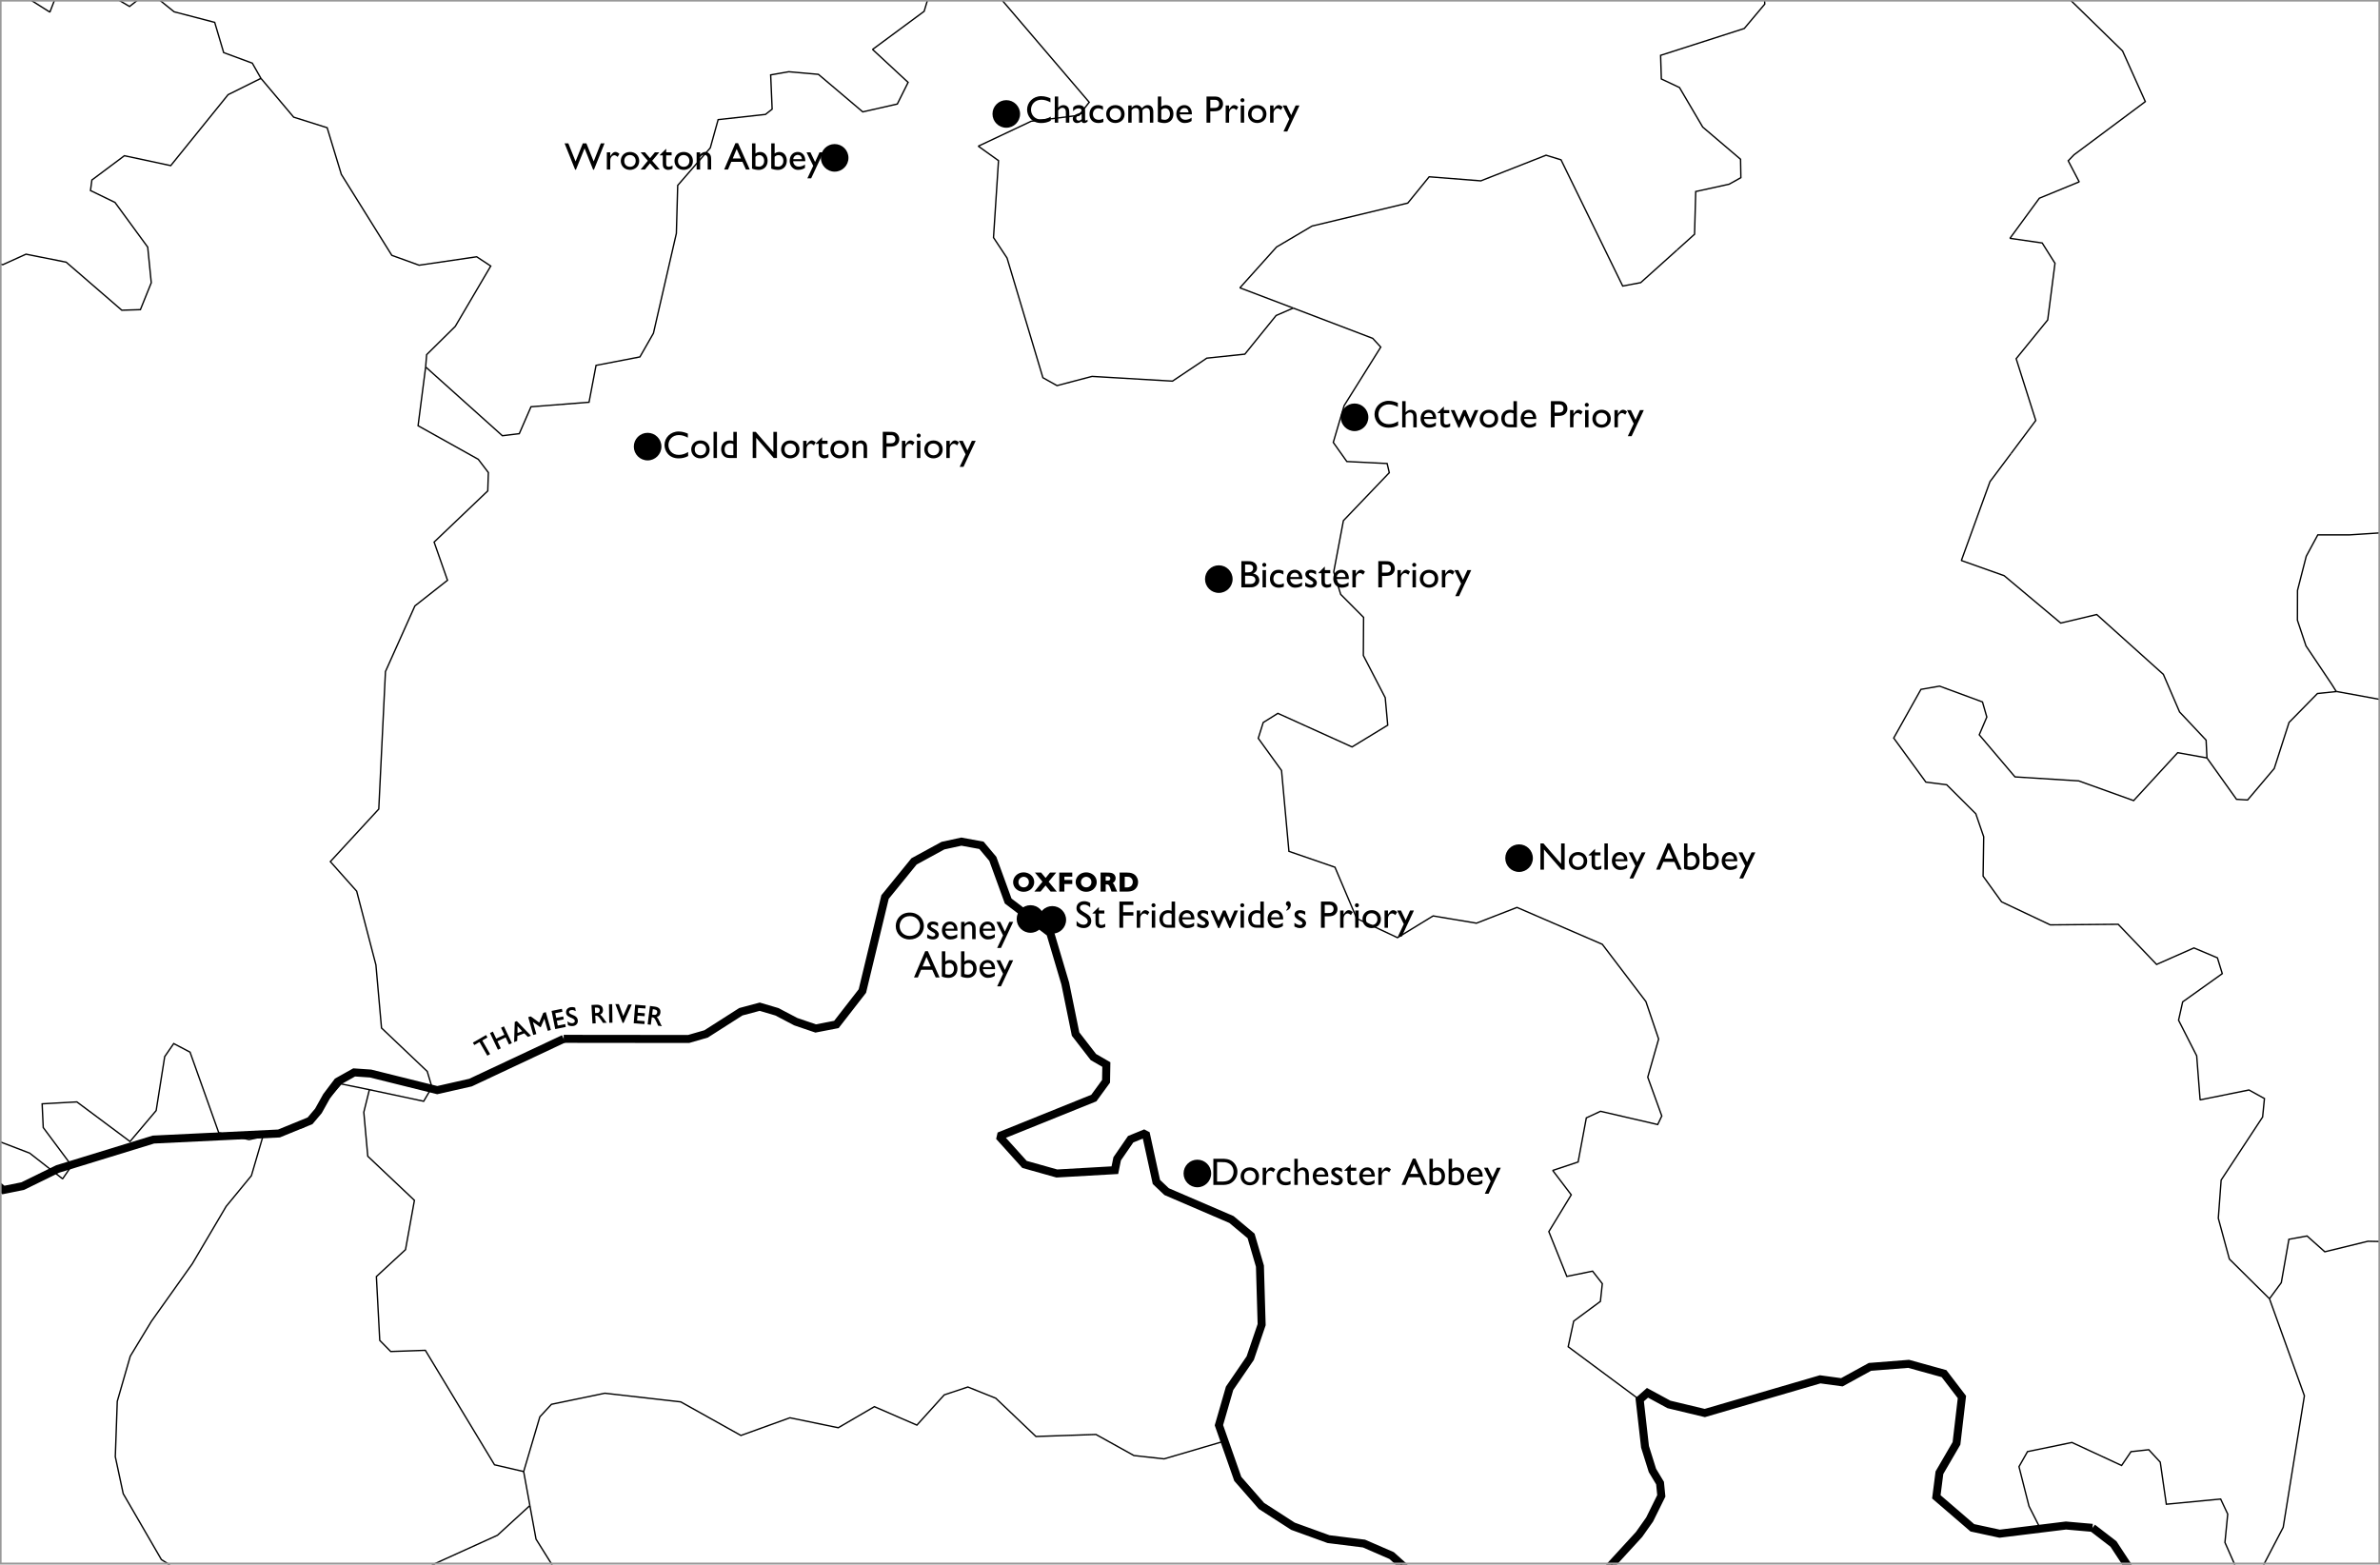 <?xml version="1.0" encoding="UTF-8" standalone="no"?><!DOCTYPE svg PUBLIC "-//W3C//DTD SVG 1.1//EN" "http://www.w3.org/Graphics/SVG/1.1/DTD/svg11.dtd"><svg width="100%" height="100%" viewBox="0 0 3100 2038" version="1.1" xmlns="http://www.w3.org/2000/svg" xmlns:xlink="http://www.w3.org/1999/xlink" xml:space="preserve" xmlns:serif="http://www.serif.com/" style="fill-rule:evenodd;clip-rule:evenodd;stroke-miterlimit:1.414;"><path d="M2874.6,987.296l-38.1,-6.867l-57.4,62.442l-71.437,-25.688l-83.104,-5.216l-46.55,-54.838l9.862,-23.104l-5.667,-19.679l-55.854,-20.588l-24.279,4.213l-35.488,63.4l41.905,57.387l27.104,3.442l37.921,37.783l10.3,29.967l-0.796,51.308l24.096,33.475l63.391,29.988l88.488,-0.758l50.008,52.287l48.646,-21.492l30.587,12.921l6.33,20.559l-51.6,36.787l-5.342,23.9l23.608,46.383l4.442,57.367l63.637,-12.883l20.18,11.162l-2.38,24.058l-54.02,82.125l-3.705,49.717l14.417,53.15l52.242,51.727" style="fill:none;stroke:#000;stroke-width:1.77px;"/><path d="M2956.05,1691.73l15.396,-20.949l9.895,-56.486l23.68,-4.296l23.075,20.567l56.191,-13.688l66.967,1.375" style="fill:none;stroke:#000;stroke-width:1.77px;"/><path d="M2956.05,1691.73l45.491,126.38l-27.612,171.37l-26.696,51.141" style="fill:none;stroke:#000;stroke-width:1.77px;"/><path d="M3183.79,673.8l28.45,42.079l7.408,47.009l39.742,34.35l2.212,47.087l25.296,45.421l-9.867,22.308l-36.391,22.221l-14.459,32.583l-32.333,5.088l-80.071,-58.346l-69.804,-12.767l-0.913,-0.004" style="fill:none;stroke:#000;stroke-width:1.77px;"/><path d="M2619.33,590.883l32.292,-43.166l-25.534,-80.484l41.096,-50.495l9.496,-73.776l-16.675,-26.458l-41.992,-6.075l38.305,-52.25l51.891,-21.329l-14.312,-27.412l7.529,-7.805l92.917,-69.279l-29.655,-65.983l-89.908,-87.763l21.846,-87.55l-68.729,-54.371" style="fill:none;stroke:#000;stroke-width:1.77px;"/><path d="M3043.06,900.829l-24.541,2.542l-36.984,37.675l-19.287,59.987l-34.704,41.021l-14.442,-0.883l-38.496,-53.875" style="fill:none;stroke:#000;stroke-width:1.77px;"/><path d="M2619.33,590.883l-27.333,36.48l-37.271,102.758l55.775,19.787l73.658,61.705l46.892,-11.134l86.787,77.958l21.096,48.93l34.567,36.745l1.108,23.184" style="fill:none;stroke:#000;stroke-width:1.77px;"/><path d="M3183.79,673.8l-37.434,17.358l-86.171,5.555l-41.204,-0.017l-15.046,27.883l-11.391,44.454l-0.113,38.88l11.179,33.466l33.571,50.05l5.879,9.4" style="fill:none;stroke:#000;stroke-width:1.77px;"/><path d="M2627.89,-163.313l-154.542,95.05l-68.508,-2.587l-29.559,47.95l-63.258,-16.292l-14.442,19.75l1.059,24.779l-26.663,31.775l-108.992,34.988l0.963,30.758l23.617,11.167l30.266,51.492l49.292,41.937l0.417,23.983l-15.313,8.517l-43.5,9.534l-1.517,55.612l-22.829,20.542" style="fill:none;stroke:#000;stroke-width:1.77px;"/><path d="M2184.38,325.642l-47.329,42.516l-23.45,4.446l-80.337,-164.425l-19.521,-5.992l-84.95,33.405l-67.263,-5.309l-27.858,34.238l-124.721,29.941l-46.212,27.292l-47.738,53.183l69.454,26.351" style="fill:none;stroke:#000;stroke-width:1.77px;"/><path d="M-894.846,383.338l20.575,-3.151l45.729,69.555l22.792,58.204l115.962,33.658l36.413,-4.242l55.292,-82.137l69.037,9.512l30.95,-22.1l-33.492,-38.295l12.955,-81.73l12.375,-20.537l103.435,-4.933l-60.302,110.495l27.177,34.142l50.607,-38.483l70.864,0.108l84.458,24.192l125.367,-80.446l59.53,-12.663l48.815,10.267l30.168,-13.662l52.352,10.429l72.419,62.566l24.238,-0.762l14.156,-35.038l-4.642,-46.379l-42.609,-58.221l-31.925,-15.5l1.812,-13.704l42.353,-31.65l60.346,12.909l74.698,-92.405l42.805,-21.3" style="fill:none;stroke:#000;stroke-width:1.77px;"/><path d="M554.421,477.979l1.283,-16.012l37.246,-36.767l46.263,-78.662l-18.321,-12.055l-74.98,10.984l-35.566,-12.871l-65.758,-105.492l-18.455,-60.737l-43.625,-13.759l-42.644,-50.57" style="fill:none;stroke:#000;stroke-width:1.77px;"/><path d="M169.667,-754.862l2.628,23.266l-20.555,41.884l-50.631,54.745l6.129,20.567l46.05,45.479l7.563,41.121l-42.937,34.204l-31.279,76.125l-77.4,24.75l-0.747,23.104l35.119,86.58l0.531,61.67l-43.722,47.105l-20.161,59.091l-25.188,35.021l30.281,15.5l32.185,50.563l47.422,29.866l12.571,-32.333l20.368,-16.384l70.858,41.367l25.006,-19.725l33.015,26.659l52.863,13.774l11.684,39.375l37.29,13.75l11.254,19.776" style="fill:none;stroke:#000;stroke-width:1.77px;"/><path d="M633.092,1348.24l-17.16,9.877l1.82,3.163l6.804,-3.916l10.226,17.767l3.597,-2.07l-10.226,-17.767l6.76,-3.891l-1.821,-3.163Z" style="fill-rule:nonzero;"/><path d="M656.356,1336.93l-3.748,1.781l4.355,9.168l-10.659,5.063l-4.355,-9.168l-3.748,1.78l10.362,21.814l3.748,-1.78l-4.376,-9.214l10.658,-5.063l4.377,9.214l3.749,-1.781l-10.363,-21.814Z" style="fill-rule:nonzero;"/><path d="M682.922,1345.99l4.647,4.657l4.022,-1.52l-18.415,-19.017l-2.712,1.025l-0.808,26.284l4.022,-1.52l0.264,-6.515l8.98,-3.394Zm-8.832,-0.457l0.011,-8.877l6.069,6.579l-6.08,2.298Z" style="fill-rule:nonzero;"/><path d="M691.303,1323.97l-3.271,0.925l6.573,23.238l3.993,-1.129l-4.491,-15.877l9.515,6.817l0.866,-0.245l4.534,-10.791l4.491,15.877l3.993,-1.13l-6.573,-23.238l-3.272,0.926l-5.253,12.657l-11.105,-8.03Z" style="fill-rule:nonzero;"/><path d="M723.257,1319.75l9.361,-1.893l-0.763,-3.773l-13.428,2.715l4.786,23.671l13.722,-2.775l-0.763,-3.774l-9.655,1.953l-1.268,-6.274l9.067,-1.833l-0.753,-3.724l-9.067,1.833l-1.239,-6.126Z" style="fill-rule:nonzero;"/><path d="M749.229,1312.62c-2.688,-1.062 -4.779,-0.849 -5.768,-0.7c-4.598,0.691 -6.617,4.079 -6.089,7.59c0.55,3.658 2.934,4.716 8.062,6.877c1.036,0.502 3.01,1.52 3.277,3.3c0.231,1.532 -1.096,2.794 -2.679,3.032c-3.164,0.476 -5.276,-1.128 -6.982,-2.389l0.758,5.044c2.129,1.045 4.515,1.444 6.839,1.095c4.104,-0.617 6.506,-3.81 5.918,-7.716c-0.223,-1.483 -0.951,-4.306 -5.32,-6.127c-4.532,-1.897 -5.823,-2.411 -6.083,-4.141c-0.179,-1.187 0.696,-2.431 2.773,-2.743c2.62,-0.394 4.487,0.589 5.963,1.328l-0.669,-4.45Z" style="fill-rule:nonzero;"/><path d="M770.419,1309.07l1.27,24.117l4.194,-0.221l-0.518,-9.837l1.198,-0.063c1.848,-0.097 3.23,1.432 4.253,2.78c1.505,1.974 3.279,4.284 4.654,6.615l4.993,-0.263c-0.896,-0.854 -1.369,-1.28 -4.355,-5.679c-2.113,-3.043 -2.793,-3.608 -4.467,-4.972c1.077,-0.457 3.965,-1.711 3.72,-6.355c-0.355,-6.74 -6.854,-6.548 -9.25,-6.422l-5.692,0.3Zm5.437,3.419c2.846,-0.15 5.167,0.178 5.327,3.224c0.087,1.648 -0.715,2.591 -1.048,2.909c-0.81,0.794 -2.108,0.862 -3.556,0.938l-1.398,0.074l-0.374,-7.09l1.049,-0.055Z" style="fill-rule:nonzero;"/><path d="M797.381,1308.03l-4.15,0.058l0.339,24.147l4.15,-0.058l-0.339,-24.147Z" style="fill-rule:nonzero;"/><path d="M810.95,1332.44l1.3,0.035l10.645,-24.025l-4.499,-0.12l-6.607,15.179l-5.738,-15.508l-4.549,-0.122l9.448,24.561Z" style="fill-rule:nonzero;"/><path d="M831.152,1312.94l9.521,0.744l0.3,-3.838l-13.658,-1.068l-1.882,24.077l13.957,1.091l0.3,-3.838l-9.82,-0.768l0.499,-6.381l9.222,0.721l0.296,-3.788l-9.222,-0.721l0.487,-6.231Z" style="fill-rule:nonzero;"/><path d="M846.597,1310.37l-3.051,23.956l4.167,0.531l1.244,-9.771l1.19,0.151c1.835,0.234 2.923,1.985 3.688,3.494c1.13,2.21 2.464,4.8 3.401,7.338l4.96,0.632c-0.73,-1 -1.119,-1.504 -3.273,-6.364c-1.536,-3.372 -2.105,-4.049 -3.509,-5.689c1.142,-0.258 4.207,-0.977 4.794,-5.589c0.853,-6.696 -5.576,-7.666 -7.957,-7.969l-5.654,-0.72Zm4.74,4.333c2.827,0.36 5.052,1.097 4.667,4.123c-0.208,1.636 -1.165,2.422 -1.55,2.675c-0.938,0.637 -2.228,0.473 -3.666,0.289l-1.389,-0.176l0.897,-7.044l1.041,0.133Z" style="fill-rule:nonzero;"/><path d="M554.421,477.979l-9.867,76.559l78.413,43.754l13.137,17.225l-0.762,23.904l-69.905,66.683l17.438,49.738l-42.45,33.412l-38.358,85.525l-8.705,179.1l-63.091,68.446l34.312,38.525l25.05,96.042l7.3,82.154l59.542,56.562l6.146,20.563l-10.771,18.312l-70.708,-15.066" style="fill:none;stroke:#000;stroke-width:1.77px;"/><path d="M1684.46,401.288l103.53,39.441l10.491,11.4l-47.721,76.213l-14.141,47.954l17.645,24.871l52.492,2.591l2.825,11.955l-59.775,62.495l-12.608,66.838l9.096,29.171l29.808,29.979l-0.312,49.637l28.483,54.917l3.267,35.858l-46.459,28.33l-96.625,-43.742l-19.083,11.937l-6.471,20.55l30.325,41.934l9.621,105.337l59.975,20.688l28.371,66.787l53.087,24.979l46.379,-28.329l56.463,9.446l52.771,-20.521l111.162,48.042l56.784,74.612l16.566,48.771l-14.179,49.708l18.288,50.525l-5.33,11.155l-74.479,-17.259l-18.487,8.592l-10.692,57.437l-33.079,11.05l24.133,31.73l-29.2,47.945l23.454,58.337l33.55,-6.828l12.663,16.261l-2.488,23.104l-34.791,25.711l-7.175,33.379l93.162,69.141" style="fill:none;stroke:#000;stroke-width:1.77px;"/><path d="M1684.46,401.288l-22.312,9.699l-40.704,50.321l-49.575,5.217l-44.655,29.921l-104.783,-6.15l-45.662,11.992l-18.367,-10.296l-46.692,-155.892l-17.641,-26.625l6.504,-100.225l-26.317,-18.829l68.817,-32.442l62.25,-7.754l13.408,-17.037l-172.546,-202.059" style="fill:none;stroke:#000;stroke-width:1.77px;"/><path d="M554.421,477.979l99.946,89.596l22.016,-2.683l15.238,-35.038l75.608,-5.892l9.129,-48.033l57.146,-11.008l17.596,-30.817l29.888,-130.154l1.737,-62.467l42.433,-48.87l10.234,-36.801l61.658,-6.787l8.683,-6.842l-1.92,-44.62l23.6,-4.117l38.587,3.387l57.762,48.9l45.021,-10.233l14.046,-28.192l-46.296,-42.912l67.175,-49.65l16.5,-54.8l25.975,-28.817" style="fill:none;stroke:#000;stroke-width:1.77px;"/><path d="M2914.68,2046.83l-16.637,-37.612l3.612,-36.968l-9.2,-19.604l-70.766,6.745l-7.896,-54.74l-14.967,-16.26l-23.154,2.54l-12.229,18.002l-64.708,-29.987l-57.859,11.925l-11.108,19.594l13.046,51.476l14.912,29.487l-53.171,6.508l-35.508,-7.666l-46.896,-40.339l4.004,-31.39l22.23,-38.233l7.079,-60.389l-23.288,-30.448l-46.066,-12.851l-50.442,4.036l-36.575,20.058l-28.292,-3.841l-150.262,43.892l-46.659,-11.184l-27.962,-15.236l-10.167,9.077" style="fill:none;stroke:#000;stroke-width:1.77px;"/><path d="M2135.75,1823.42l6.946,61.354l9.638,30.76l9.929,16.499l1.637,16.654l-15.233,30.824l-13.725,19.432l-41.596,45.387l-50.842,20.363l-69.741,46.641l-47.321,4.906l-34.092,-19.147l-78.691,-70.651l-36.038,-15.644l-46.221,-5.773l-46.254,-16.768l-41.075,-26.486l-30.829,-35.242l-17.379,-49.333l-78.592,23.118l-39.321,-4.337l-49.437,-27.452l-78.179,2.638l-52.317,-49.846l-36.379,-14.615l-30.759,10.248l-35.616,39.405l-55.355,-24.037l-47.049,27.44l-62.976,-12.972l-63.82,23.039l-78.367,-43.747l-98.879,-11.263l-69.504,14.422l-15.167,16.316l-21.063,71.285" style="fill:none;stroke:#000;stroke-width:1.77px;"/><path d="M481.142,1419.42l-36.967,-7.534l-49.171,56.43l-52.599,12.041" style="fill:none;stroke:#000;stroke-width:1.77px;"/><path d="M481.142,1419.42l-7.279,29.312l5.183,57.375l60.742,57.438l-11.596,64.208l-37.95,35.089l4.4,83.107l14.279,14.518l45.108,-1.539l90.079,149.101l37.98,8.809" style="fill:none;stroke:#000;stroke-width:1.77px;"/><path d="M682.088,1916.84l8.095,44.309" style="fill:none;stroke:#000;stroke-width:1.77px;"/><path d="M-747.079,1730.45l65.937,-5.946l101.38,-58.956l88.683,27.709l100.708,-94.978l92.969,-135.229l143.27,56.704l40.675,35.275l41.178,-17.15l-1.004,-62.467l19.777,-8.575l92.087,35.184l42.971,33.525l11.804,-17.113l-37.036,-49.691l-1.431,-30.917l45.242,-2.488l69.227,51.567l34.037,-40.271l11.127,-70.258l11.738,-17.038l21.275,11.184l37.388,104.904l39.534,9.054l17.948,-4.121" style="fill:none;stroke:#000;stroke-width:1.77px;"/><path d="M880.296,2487.3l2.729,-35.133l-22.9,-32.533l-2.108,-36.016l-73.267,-35.138l-61.546,-107.154l21.188,-24.834l65.508,-16.977l1.954,-25.813l-14.608,-53.08l-46.046,-30.966l-53.025,-84.836l-7.992,-43.671" style="fill:none;stroke:#000;stroke-width:1.77px;"/><path d="M342.405,1480.35l-14.939,51.054l-32.898,40.034l-44.139,74.837l-53.196,74.826l-27.553,45.458l-16.94,58.778l-2.556,72.183l10.302,48.138l49.699,85.798l50.285,32.096l52.237,21.421l63.201,8.207l68.675,0.086l56.334,-26.701l76.271,-34.646l70.795,-32.106l42.2,-38.673" style="fill:none;stroke:#000;stroke-width:1.77px;"/><g id="Lines"><path d="M734.208,1353.19l162.7,0.179l22.792,-6.588l45.238,-28.875l24.616,-6.583l22.409,6.633l24.508,12.854l25.991,8.871l26.971,-5.229l33.838,-43.55l29.521,-122.429l37.758,-46.412l37.654,-20.521l23.996,-5.238l26.171,4.809l14.8,17.62l19.992,54.917l54.812,41.642l19.554,65.829l13.438,65.825l23.216,29.979l16.863,9.733l-0.371,21.83l-15.908,21.816l-123.388,49.767l33.063,36.679l42.075,11.833l75.637,-4.316l3.013,-14.817l17.55,-25.479l19.629,-8.029l13.908,63.671l13.304,12.6l84.459,36.325l25.566,21.375l11.521,39.366l2.238,76.173l-14.871,43.65l-26.9,39.337l-13.888,48.032l24.563,69.896l30.833,35.242l41.071,26.485l46.254,16.769l46.221,5.773l36.037,15.644l78.692,70.651l34.092,19.147l47.325,-4.906l69.737,-46.642l50.842,-20.362l41.6,-45.388l13.721,-19.431l15.237,-30.825l-1.637,-16.653l-9.929,-16.499l-9.642,-30.761l-6.946,-61.354l10.167,-8.997l27.962,15.157l46.663,11.183l150.258,-43.891l28.292,3.841l36.575,-20.058l50.442,-3.957l46.066,12.772l23.288,30.447l-7.079,60.39l-22.23,38.233l-4.004,31.39l46.896,40.338l35.508,7.667l86.413,-10.636l34.558,3.043" style="fill:none;stroke:#000;stroke-width:10.42px;"/><path d="M2725.53,1990.18l27.279,20.966l23.788,36.263l12.612,45.101l-5.975,47.005l91.784,37.006l128.658,136.052l93.625,-4.511l14.467,-10.034l13.829,-12.585l17.325,-11.787l25.671,-7.641l11.925,-7.645l11.02,-12.108l12.188,-5.016l50.733,39.931l0.8,3.984l30.771,0.326l22.325,-7.643l17.229,-19.755l15.205,-36.09l-21.984,-27.97l-3.346,-24.78l25.479,-29.553l-31.079,-58.648l27.084,-24.534l81.812,-2.93l23.546,-6.609l26.267,-28.916l22.037,-6.61l21.742,9.565l33.496,41.755l24.279,10.042l39.758,-8.28l47.038,-22.463l44.291,-30.271l69.292,-67.399l36.292,-7.965l36.712,10.997l38.438,21.992" style="fill:none;stroke:#000;stroke-width:10.42px;"/><path d="M-223.051,1395.99l65.296,51.966l54.746,63.98l18.232,9.108l21.357,-5.467l23.036,-1.721l44.816,36.238l25.118,-5.067l45.583,-22.325l124.686,-38.312l163.541,-7.913l40.494,-16.525l10.883,-12.891l10.676,-19.109l14.329,-18.946l21.571,-12.083l21.383,1.463l86.821,21.616l43.37,-9.829l121.321,-56.983" style="fill:none;stroke:#000;stroke-width:10.42px;"/></g><circle cx="1370.65" cy="1198.23" r="17.971"/><circle cx="1342.23" cy="1197.07" r="17.971"/><circle cx="843.537" cy="581.754" r="17.971"/><circle cx="1087.16" cy="205.633" r="17.971"/><ellipse cx="1587.53" cy="754.344" rx="17.971" ry="17.969"/><ellipse cx="1559.59" cy="1528.56" rx="17.969" ry="17.971"/><circle cx="1978.62" cy="1117.83" r="17.971"/><circle cx="1764.33" cy="543.571" r="17.971"/><circle cx="1310.71" cy="148.429" r="17.971"/><g transform="matrix(4.167,0,0,4.167,-41.667,-41.667)"><path d="M350.781,292.292c-0.564,-0.372 -1.212,-0.576 -1.884,-0.576c-1.476,0 -2.412,0.936 -2.412,2.172c0,0.516 0.156,0.9 0.408,1.224c0.36,0.456 0.732,0.684 2.028,1.464c0.384,0.228 1.08,0.732 1.08,1.416c0,0.696 -0.66,1.08 -1.272,1.08c-1.236,0 -1.968,-0.9 -2.208,-1.2l0,1.488c0.636,0.48 1.404,0.756 2.208,0.756c1.452,0 2.376,-0.948 2.376,-2.232c0,-0.588 -0.192,-1.032 -0.444,-1.356c-0.312,-0.42 -0.708,-0.708 -1.056,-0.912c-1.56,-0.912 -2.04,-1.2 -2.04,-1.896c0,-0.516 0.492,-0.948 1.296,-0.948c0.552,0 1.224,0.18 1.92,0.852l0,-1.332Z" style="fill-rule:nonzero;"/><path d="M353.493,293.504l-2.004,1.968l0,0.108l0.936,0l0,2.388c0,0.492 0,1.068 0.264,1.464c0.372,0.528 1.032,0.684 1.404,0.684c0.312,0 0.876,-0.084 1.38,-0.36l0,-0.996c-0.588,0.36 -0.996,0.384 -1.212,0.384c-0.108,0 -0.372,-0.012 -0.576,-0.228c-0.168,-0.192 -0.18,-0.312 -0.192,-0.984l0,-2.352l1.704,0l0,-0.96l-1.704,0l0,-1.116Z" style="fill-rule:nonzero;"/><path d="M364.269,291.824l-4.368,0l0,8.184l1.176,0l0,-3.804l3.192,0l0,-1.056l-3.192,0l0,-2.268l3.192,0l0,-1.056Z" style="fill-rule:nonzero;"/><path d="M365.325,294.62l0,5.388l1.068,0l0,-2.82c0,-1.224 0.876,-1.656 1.272,-1.656c0.42,0 0.9,0.396 1.032,0.528l0.564,-0.936c-0.624,-0.6 -1.104,-0.612 -1.26,-0.612c-0.756,0 -1.26,0.804 -1.608,1.344l0,-1.236l-1.068,0Z" style="fill-rule:nonzero;"/><path d="M370.557,292.352c-0.36,0 -0.624,0.324 -0.624,0.624c0,0.264 0.216,0.636 0.624,0.636c0.348,0 0.636,-0.3 0.636,-0.636c0,-0.336 -0.276,-0.624 -0.636,-0.624Zm0.54,2.268l-1.068,0l0,5.388l1.068,0l0,-5.388Z" style="fill-rule:nonzero;"/><path d="M377.301,291.824l-1.08,0l0,2.904c-0.216,-0.084 -0.624,-0.216 -1.164,-0.216c-1.356,0 -2.652,0.96 -2.652,2.712c0,1.044 0.504,2.784 2.616,2.784l2.28,0l0,-8.184Zm-1.08,7.284l-0.816,0c-0.564,0 -0.84,-0.024 -1.128,-0.168c-0.408,-0.204 -0.792,-0.672 -0.792,-1.584c0,-1.356 0.84,-1.932 1.74,-1.932c0.504,0 0.792,0.144 0.996,0.252l0,3.432Z" style="fill-rule:nonzero;"/><path d="M383.253,298.436c-0.576,0.42 -1.26,0.66 -1.956,0.66c-1.176,0 -1.704,-0.888 -1.74,-1.692l3.792,0c0,-0.204 0,-0.444 -0.06,-0.804c-0.18,-1.188 -1.032,-2.088 -2.292,-2.088c-1.464,0 -2.52,1.092 -2.52,2.772c0,0.516 0.096,1.344 0.804,2.076c0.648,0.672 1.296,0.756 1.86,0.756c1.128,0 1.74,-0.396 2.112,-0.636l0,-1.044Zm-3.672,-1.668c0.036,-0.24 0.084,-0.564 0.372,-0.876c0.288,-0.324 0.696,-0.456 1.032,-0.456c1.212,0 1.296,1.116 1.308,1.332l-2.712,0Z" style="fill-rule:nonzero;"/><path d="M387.621,294.956c-0.252,-0.132 -0.828,-0.444 -1.632,-0.444c-1.032,0 -1.716,0.612 -1.716,1.404c0,0.9 0.78,1.38 1.668,1.872c0.504,0.276 0.828,0.456 0.828,0.84c0,0.36 -0.48,0.552 -0.816,0.552c-0.288,0 -0.948,-0.18 -1.716,-0.708l0,1.152c0.54,0.264 1.044,0.492 1.8,0.492c1.464,0 1.848,-1.02 1.848,-1.524c0,-0.72 -0.576,-1.272 -1.344,-1.692c-0.792,-0.444 -1.164,-0.636 -1.164,-0.984c0,-0.204 0.18,-0.48 0.684,-0.48c0.504,0 0.96,0.204 1.56,0.576l0,-1.056Z" style="fill-rule:nonzero;"/><path d="M396.993,294.62l-1.14,0l-1.404,3.264l-1.368,-3.264l-0.792,0l-1.368,3.264l-1.416,-3.264l-1.14,0l2.4,5.496l0.348,0l1.572,-3.768l1.596,3.768l0.336,0l2.376,-5.496Z" style="fill-rule:nonzero;"/><path d="M398.301,292.352c-0.36,0 -0.624,0.324 -0.624,0.624c0,0.264 0.216,0.636 0.624,0.636c0.348,0 0.636,-0.3 0.636,-0.636c0,-0.336 -0.276,-0.624 -0.636,-0.624Zm0.54,2.268l-1.068,0l0,5.388l1.068,0l0,-5.388Z" style="fill-rule:nonzero;"/><path d="M405.045,291.824l-1.08,0l0,2.904c-0.216,-0.084 -0.624,-0.216 -1.164,-0.216c-1.356,0 -2.652,0.96 -2.652,2.712c0,1.044 0.504,2.784 2.616,2.784l2.28,0l0,-8.184Zm-1.08,7.284l-0.816,0c-0.564,0 -0.84,-0.024 -1.128,-0.168c-0.408,-0.204 -0.792,-0.672 -0.792,-1.584c0,-1.356 0.84,-1.932 1.74,-1.932c0.504,0 0.792,0.144 0.996,0.252l0,3.432Z" style="fill-rule:nonzero;"/><path d="M410.997,298.436c-0.576,0.42 -1.26,0.66 -1.956,0.66c-1.176,0 -1.704,-0.888 -1.74,-1.692l3.792,0c0,-0.204 0,-0.444 -0.06,-0.804c-0.18,-1.188 -1.032,-2.088 -2.292,-2.088c-1.464,0 -2.52,1.092 -2.52,2.772c0,0.516 0.096,1.344 0.804,2.076c0.648,0.672 1.296,0.756 1.86,0.756c1.128,0 1.74,-0.396 2.112,-0.636l0,-1.044Zm-3.672,-1.668c0.036,-0.24 0.084,-0.564 0.372,-0.876c0.288,-0.324 0.696,-0.456 1.032,-0.456c1.212,0 1.296,1.116 1.308,1.332l-2.712,0Z" style="fill-rule:nonzero;"/><path d="M412.077,294.692c1.404,-0.444 1.404,-1.716 1.404,-1.848c0,-0.588 -0.3,-1.128 -0.816,-1.128c-0.396,0 -0.72,0.36 -0.72,0.78c0,0.108 0,0.576 0.624,0.768c-0.024,0.48 -0.096,0.816 -0.492,1.2l0,0.228Z" style="fill-rule:nonzero;"/><path d="M417.993,294.956c-0.252,-0.132 -0.828,-0.444 -1.632,-0.444c-1.032,0 -1.716,0.612 -1.716,1.404c0,0.9 0.78,1.38 1.668,1.872c0.504,0.276 0.828,0.456 0.828,0.84c0,0.36 -0.48,0.552 -0.816,0.552c-0.288,0 -0.948,-0.18 -1.716,-0.708l0,1.152c0.54,0.264 1.044,0.492 1.8,0.492c1.464,0 1.848,-1.02 1.848,-1.524c0,-0.72 -0.576,-1.272 -1.344,-1.692c-0.792,-0.444 -1.164,-0.636 -1.164,-0.984c0,-0.204 0.18,-0.48 0.684,-0.48c0.504,0 0.96,0.204 1.56,0.576l0,-1.056Z" style="fill-rule:nonzero;"/><path d="M422.913,291.824l0,8.184l1.176,0l0,-3.552l0.864,0c1.272,0 1.92,-0.168 2.436,-0.66c0.612,-0.588 0.684,-1.248 0.684,-1.656c0,-0.744 -0.276,-1.26 -0.636,-1.62c-0.684,-0.696 -1.44,-0.696 -2.412,-0.696l-2.112,0Zm2.064,1.032c0.84,0 1.164,0 1.524,0.348c0.288,0.264 0.36,0.624 0.36,0.912c0,0.516 -0.216,0.888 -0.54,1.08c-0.348,0.216 -0.828,0.216 -1.296,0.216l-0.936,0l0,-2.556l0.888,0Z" style="fill-rule:nonzero;"/><path d="M428.901,294.62l0,5.388l1.068,0l0,-2.82c0,-1.224 0.876,-1.656 1.272,-1.656c0.42,0 0.9,0.396 1.032,0.528l0.564,-0.936c-0.624,-0.6 -1.104,-0.612 -1.26,-0.612c-0.756,0 -1.26,0.804 -1.608,1.344l0,-1.236l-1.068,0Z" style="fill-rule:nonzero;"/><path d="M434.133,292.352c-0.36,0 -0.624,0.324 -0.624,0.624c0,0.264 0.216,0.636 0.624,0.636c0.348,0 0.636,-0.3 0.636,-0.636c0,-0.336 -0.276,-0.624 -0.636,-0.624Zm0.54,2.268l-1.068,0l0,5.388l1.068,0l0,-5.388Z" style="fill-rule:nonzero;"/><path d="M438.789,294.512c-1.8,0 -2.904,1.284 -2.904,2.796c0,1.536 1.14,2.808 2.868,2.808c1.332,0 2.892,-0.864 2.892,-2.784c0,-1.704 -1.248,-2.82 -2.856,-2.82Zm-0.06,0.96c0.768,0 1.824,0.48 1.824,1.836c0,1.092 -0.72,1.848 -1.776,1.848c-0.792,0 -1.8,-0.48 -1.8,-1.836c0,-1.188 0.792,-1.848 1.752,-1.848Z" style="fill-rule:nonzero;"/><path d="M442.785,294.62l0,5.388l1.068,0l0,-2.82c0,-1.224 0.876,-1.656 1.272,-1.656c0.42,0 0.9,0.396 1.032,0.528l0.564,-0.936c-0.624,-0.6 -1.104,-0.612 -1.26,-0.612c-0.756,0 -1.26,0.804 -1.608,1.344l0,-1.236l-1.068,0Z" style="fill-rule:nonzero;"/><path d="M451.965,294.62l-1.2,0l-1.392,3.036l-1.452,-3.036l-1.212,0l2.088,4.236l-1.836,3.912l1.188,0l3.816,-8.148Z" style="fill-rule:nonzero;"/></g><g transform="matrix(4.167,0,0,4.167,-41.667,-41.667)"><path d="M225.01,145.555c-0.528,-0.228 -1.608,-0.672 -2.868,-0.672c-2.592,0 -4.428,1.956 -4.428,4.212c0,1.908 1.368,4.188 4.404,4.188c1.044,0 2.028,-0.204 2.976,-0.72l0,-1.284c-0.864,0.564 -1.872,0.912 -2.904,0.912c-2.172,0 -3.252,-1.56 -3.252,-3.084c0,-1.644 1.26,-3.108 3.24,-3.108c0.996,0 1.968,0.324 2.832,0.816l0,-1.26Z" style="fill-rule:nonzero;"/><path d="M228.97,147.679c-1.8,0 -2.904,1.284 -2.904,2.796c0,1.536 1.14,2.808 2.868,2.808c1.332,0 2.892,-0.864 2.892,-2.784c0,-1.704 -1.248,-2.82 -2.856,-2.82Zm-0.06,0.96c0.768,0 1.824,0.48 1.824,1.836c0,1.092 -0.72,1.848 -1.776,1.848c-0.792,0 -1.8,-0.48 -1.8,-1.836c0,-1.188 0.792,-1.848 1.752,-1.848Z" style="fill-rule:nonzero;"/><rect x="233.038" y="144.991" width="1.068" height="8.184" style="fill-rule:nonzero;"/><path d="M240.31,144.991l-1.08,0l0,2.904c-0.216,-0.084 -0.624,-0.216 -1.164,-0.216c-1.356,0 -2.652,0.96 -2.652,2.712c0,1.044 0.504,2.784 2.616,2.784l2.28,0l0,-8.184Zm-1.08,7.284l-0.816,0c-0.564,0 -0.84,-0.024 -1.128,-0.168c-0.408,-0.204 -0.792,-0.672 -0.792,-1.584c0,-1.356 0.84,-1.932 1.74,-1.932c0.504,0 0.792,0.144 0.996,0.252l0,3.432Z" style="fill-rule:nonzero;"/><path d="M252.862,144.991l-1.116,0l0,6.348l-5.52,-6.348l-0.948,0l0,8.184l1.104,0l0,-6.3l5.472,6.3l1.008,0l0,-8.184Z" style="fill-rule:nonzero;"/><path d="M257.05,147.679c-1.8,0 -2.904,1.284 -2.904,2.796c0,1.536 1.14,2.808 2.868,2.808c1.332,0 2.892,-0.864 2.892,-2.784c0,-1.704 -1.248,-2.82 -2.856,-2.82Zm-0.06,0.96c0.768,0 1.824,0.48 1.824,1.836c0,1.092 -0.72,1.848 -1.776,1.848c-0.792,0 -1.8,-0.48 -1.8,-1.836c0,-1.188 0.792,-1.848 1.752,-1.848Z" style="fill-rule:nonzero;"/><path d="M261.046,147.787l0,5.388l1.068,0l0,-2.82c0,-1.224 0.876,-1.656 1.272,-1.656c0.42,0 0.9,0.396 1.032,0.528l0.564,-0.936c-0.624,-0.6 -1.104,-0.612 -1.26,-0.612c-0.756,0 -1.26,0.804 -1.608,1.344l0,-1.236l-1.068,0Z" style="fill-rule:nonzero;"/><path d="M266.974,146.671l-2.004,1.968l0,0.108l0.936,0l0,2.388c0,0.492 0,1.068 0.264,1.464c0.372,0.528 1.032,0.684 1.404,0.684c0.312,0 0.876,-0.084 1.38,-0.36l0,-0.996c-0.588,0.36 -0.996,0.384 -1.212,0.384c-0.108,0 -0.372,-0.012 -0.576,-0.228c-0.168,-0.192 -0.18,-0.312 -0.192,-0.984l0,-2.352l1.704,0l0,-0.96l-1.704,0l0,-1.116Z" style="fill-rule:nonzero;"/><path d="M272.47,147.679c-1.8,0 -2.904,1.284 -2.904,2.796c0,1.536 1.14,2.808 2.868,2.808c1.332,0 2.892,-0.864 2.892,-2.784c0,-1.704 -1.248,-2.82 -2.856,-2.82Zm-0.06,0.96c0.768,0 1.824,0.48 1.824,1.836c0,1.092 -0.72,1.848 -1.776,1.848c-0.792,0 -1.8,-0.48 -1.8,-1.836c0,-1.188 0.792,-1.848 1.752,-1.848Z" style="fill-rule:nonzero;"/><path d="M276.49,147.787l0,5.388l1.092,0l0,-3.852c0.324,-0.468 0.78,-0.756 1.272,-0.756c0.36,0 0.6,0.108 0.804,0.336c0.288,0.324 0.288,0.624 0.288,1.2l0,3.072l1.08,0l0,-3.072c0,-0.984 -0.132,-1.296 -0.3,-1.56c-0.444,-0.744 -1.188,-0.864 -1.524,-0.864c-0.504,0 -1.14,0.252 -1.62,0.792l0,-0.684l-1.092,0Z" style="fill-rule:nonzero;"/><path d="M285.934,144.991l0,8.184l1.176,0l0,-3.552l0.864,0c1.272,0 1.92,-0.168 2.436,-0.66c0.612,-0.588 0.684,-1.248 0.684,-1.656c0,-0.744 -0.276,-1.26 -0.636,-1.62c-0.684,-0.696 -1.44,-0.696 -2.412,-0.696l-2.112,0Zm2.064,1.032c0.84,0 1.164,0 1.524,0.348c0.288,0.264 0.36,0.624 0.36,0.912c0,0.516 -0.216,0.888 -0.54,1.08c-0.348,0.216 -0.828,0.216 -1.296,0.216l-0.936,0l0,-2.556l0.888,0Z" style="fill-rule:nonzero;"/><path d="M291.922,147.787l0,5.388l1.068,0l0,-2.82c0,-1.224 0.876,-1.656 1.272,-1.656c0.42,0 0.9,0.396 1.032,0.528l0.564,-0.936c-0.624,-0.6 -1.104,-0.612 -1.26,-0.612c-0.756,0 -1.26,0.804 -1.608,1.344l0,-1.236l-1.068,0Z" style="fill-rule:nonzero;"/><path d="M297.154,145.519c-0.36,0 -0.624,0.324 -0.624,0.624c0,0.264 0.216,0.636 0.624,0.636c0.348,0 0.636,-0.3 0.636,-0.636c0,-0.336 -0.276,-0.624 -0.636,-0.624Zm0.54,2.268l-1.068,0l0,5.388l1.068,0l0,-5.388Z" style="fill-rule:nonzero;"/><path d="M301.81,147.679c-1.8,0 -2.904,1.284 -2.904,2.796c0,1.536 1.14,2.808 2.868,2.808c1.332,0 2.892,-0.864 2.892,-2.784c0,-1.704 -1.248,-2.82 -2.856,-2.82Zm-0.06,0.96c0.768,0 1.824,0.48 1.824,1.836c0,1.092 -0.72,1.848 -1.776,1.848c-0.792,0 -1.8,-0.48 -1.8,-1.836c0,-1.188 0.792,-1.848 1.752,-1.848Z" style="fill-rule:nonzero;"/><path d="M305.806,147.787l0,5.388l1.068,0l0,-2.82c0,-1.224 0.876,-1.656 1.272,-1.656c0.42,0 0.9,0.396 1.032,0.528l0.564,-0.936c-0.624,-0.6 -1.104,-0.612 -1.26,-0.612c-0.756,0 -1.26,0.804 -1.608,1.344l0,-1.236l-1.068,0Z" style="fill-rule:nonzero;"/><path d="M314.986,147.787l-1.2,0l-1.392,3.036l-1.452,-3.036l-1.212,0l2.088,4.236l-1.836,3.912l1.188,0l3.816,-8.148Z" style="fill-rule:nonzero;"/></g><g transform="matrix(4.167,0,0,4.167,-41.667,-41.667)"><path d="M198.966,54.811l-1.164,0l-2.232,5.64l-2.28,-5.64l-1.116,0l-2.268,5.64l-2.256,-5.64l-1.176,0l3.3,8.232l0.252,0l2.7,-6.672l2.676,6.672l0.252,0l3.312,-8.232Z" style="fill-rule:nonzero;"/><path d="M199.686,57.607l0,5.388l1.068,0l0,-2.82c0,-1.224 0.876,-1.656 1.272,-1.656c0.42,0 0.9,0.396 1.032,0.528l0.564,-0.936c-0.624,-0.6 -1.104,-0.612 -1.26,-0.612c-0.756,0 -1.26,0.804 -1.608,1.344l0,-1.236l-1.068,0Z" style="fill-rule:nonzero;"/><path d="M206.946,57.499c-1.8,0 -2.904,1.284 -2.904,2.796c0,1.536 1.14,2.808 2.868,2.808c1.332,0 2.892,-0.864 2.892,-2.784c0,-1.704 -1.248,-2.82 -2.856,-2.82Zm-0.06,0.96c0.768,0 1.824,0.48 1.824,1.836c0,1.092 -0.72,1.848 -1.776,1.848c-0.792,0 -1.8,-0.48 -1.8,-1.836c0,-1.188 0.792,-1.848 1.752,-1.848Z" style="fill-rule:nonzero;"/><path d="M216.078,57.607l-1.368,0l-1.536,1.848l-1.596,-1.848l-1.344,0l2.268,2.652l-2.268,2.736l1.344,0l1.596,-1.932l1.692,1.932l1.368,0l-2.376,-2.736l2.22,-2.652Z" style="fill-rule:nonzero;"/><path d="M218.238,56.491l-2.004,1.968l0,0.108l0.936,0l0,2.388c0,0.492 0,1.068 0.264,1.464c0.372,0.528 1.032,0.684 1.404,0.684c0.312,0 0.876,-0.084 1.38,-0.36l0,-0.996c-0.588,0.36 -0.996,0.384 -1.212,0.384c-0.108,0 -0.372,-0.012 -0.576,-0.228c-0.168,-0.192 -0.18,-0.312 -0.192,-0.984l0,-2.352l1.704,0l0,-0.96l-1.704,0l0,-1.116Z" style="fill-rule:nonzero;"/><path d="M223.734,57.499c-1.8,0 -2.904,1.284 -2.904,2.796c0,1.536 1.14,2.808 2.868,2.808c1.332,0 2.892,-0.864 2.892,-2.784c0,-1.704 -1.248,-2.82 -2.856,-2.82Zm-0.06,0.96c0.768,0 1.824,0.48 1.824,1.836c0,1.092 -0.72,1.848 -1.776,1.848c-0.792,0 -1.8,-0.48 -1.8,-1.836c0,-1.188 0.792,-1.848 1.752,-1.848Z" style="fill-rule:nonzero;"/><path d="M227.754,57.607l0,5.388l1.092,0l0,-3.852c0.324,-0.468 0.78,-0.756 1.272,-0.756c0.36,0 0.6,0.108 0.804,0.336c0.288,0.324 0.288,0.624 0.288,1.2l0,3.072l1.08,0l0,-3.072c0,-0.984 -0.132,-1.296 -0.3,-1.56c-0.444,-0.744 -1.188,-0.864 -1.524,-0.864c-0.504,0 -1.14,0.252 -1.62,0.792l0,-0.684l-1.092,0Z" style="fill-rule:nonzero;"/><path d="M240.702,54.763l-0.828,0l-3.516,8.232l1.2,0l1.032,-2.412l3.48,0l1.092,2.412l1.2,0l-3.66,-8.232Zm-1.656,4.764l1.224,-2.964l1.32,2.964l-2.544,0Z" style="fill-rule:nonzero;"/><path d="M246.138,54.811l-1.068,0l0,7.884c0.516,0.252 1.404,0.42 2.088,0.42c1.476,0 2.784,-0.972 2.784,-2.868c0,-1.512 -0.876,-2.748 -2.316,-2.748c-0.804,0 -1.308,0.36 -1.488,0.492l0,-3.18Zm0,4.2c0.216,-0.192 0.612,-0.528 1.212,-0.528c0.768,0 1.512,0.6 1.512,1.812c0,1.344 -0.96,1.8 -1.596,1.8c-0.18,0 -0.696,-0.036 -1.128,-0.168l0,-2.916Z" style="fill-rule:nonzero;"/><path d="M252.138,54.811l-1.068,0l0,7.884c0.516,0.252 1.404,0.42 2.088,0.42c1.476,0 2.784,-0.972 2.784,-2.868c0,-1.512 -0.876,-2.748 -2.316,-2.748c-0.804,0 -1.308,0.36 -1.488,0.492l0,-3.18Zm0,4.2c0.216,-0.192 0.612,-0.528 1.212,-0.528c0.768,0 1.512,0.6 1.512,1.812c0,1.344 -0.96,1.8 -1.596,1.8c-0.18,0 -0.696,-0.036 -1.128,-0.168l0,-2.916Z" style="fill-rule:nonzero;"/><path d="M261.618,61.423c-0.576,0.42 -1.26,0.66 -1.956,0.66c-1.176,0 -1.704,-0.888 -1.74,-1.692l3.792,0c0,-0.204 0,-0.444 -0.06,-0.804c-0.18,-1.188 -1.032,-2.088 -2.292,-2.088c-1.464,0 -2.52,1.092 -2.52,2.772c0,0.516 0.096,1.344 0.804,2.076c0.648,0.672 1.296,0.756 1.86,0.756c1.128,0 1.74,-0.396 2.112,-0.636l0,-1.044Zm-3.672,-1.668c0.036,-0.24 0.084,-0.564 0.372,-0.876c0.288,-0.324 0.696,-0.456 1.032,-0.456c1.212,0 1.296,1.116 1.308,1.332l-2.712,0Z" style="fill-rule:nonzero;"/><path d="M267.366,57.607l-1.2,0l-1.392,3.036l-1.452,-3.036l-1.212,0l2.088,4.236l-1.836,3.912l1.188,0l3.816,-8.148Z" style="fill-rule:nonzero;"/></g><g transform="matrix(4.167,0,0,4.167,-41.667,-41.667)"><path d="M398.026,185.418l0,8.184l2.268,0c0.876,0 1.26,0 1.74,-0.168c0.492,-0.168 1.596,-0.732 1.596,-2.064c0,-1.044 -0.756,-1.872 -1.956,-2.1c0.936,-0.396 1.248,-1.032 1.248,-1.728c0,-1.008 -0.6,-1.656 -1.38,-1.944c-0.384,-0.144 -0.78,-0.18 -1.368,-0.18l-2.148,0Zm1.944,1.044c0.348,0 0.828,0 1.164,0.156c0.36,0.168 0.576,0.564 0.576,1.02c0,0.648 -0.408,0.972 -0.636,1.092c-0.288,0.168 -0.804,0.192 -1.104,0.192l-0.78,0l0,-2.46l0.78,0Zm0.324,3.516c0.636,0 1.032,0.036 1.344,0.168c0.612,0.252 0.78,0.768 0.78,1.116c0,0.432 -0.252,0.948 -0.852,1.176c-0.3,0.12 -0.876,0.12 -1.212,0.12l-1.164,0l0,-2.58l1.104,0Z" style="fill-rule:nonzero;"/><path d="M405.178,185.946c-0.36,0 -0.624,0.324 -0.624,0.624c0,0.264 0.216,0.636 0.624,0.636c0.348,0 0.636,-0.3 0.636,-0.636c0,-0.336 -0.276,-0.624 -0.636,-0.624Zm0.54,2.268l-1.068,0l0,5.388l1.068,0l0,-5.388Z" style="fill-rule:nonzero;"/><path d="M411.178,188.478c-0.42,-0.18 -0.864,-0.372 -1.56,-0.372c-1.92,0 -2.664,1.524 -2.664,2.832c0,1.476 0.912,2.772 2.772,2.772c0.768,0 1.332,-0.228 1.572,-0.312l0,-1.056c-0.396,0.18 -0.852,0.36 -1.416,0.36c-1.32,0 -1.848,-0.9 -1.848,-1.8c0,-0.852 0.528,-1.8 1.644,-1.8c0.696,0 1.2,0.324 1.5,0.516l0,-1.14Z" style="fill-rule:nonzero;"/><path d="M416.998,192.03c-0.576,0.42 -1.26,0.66 -1.956,0.66c-1.176,0 -1.704,-0.888 -1.74,-1.692l3.792,0c0,-0.204 0,-0.444 -0.06,-0.804c-0.18,-1.188 -1.032,-2.088 -2.292,-2.088c-1.464,0 -2.52,1.092 -2.52,2.772c0,0.516 0.096,1.344 0.804,2.076c0.648,0.672 1.296,0.756 1.86,0.756c1.128,0 1.74,-0.396 2.112,-0.636l0,-1.044Zm-3.672,-1.668c0.036,-0.24 0.084,-0.564 0.372,-0.876c0.288,-0.324 0.696,-0.456 1.032,-0.456c1.212,0 1.296,1.116 1.308,1.332l-2.712,0Z" style="fill-rule:nonzero;"/><path d="M421.366,188.55c-0.252,-0.132 -0.828,-0.444 -1.632,-0.444c-1.032,0 -1.716,0.612 -1.716,1.404c0,0.9 0.78,1.38 1.668,1.872c0.504,0.276 0.828,0.456 0.828,0.84c0,0.36 -0.48,0.552 -0.816,0.552c-0.288,0 -0.948,-0.18 -1.716,-0.708l0,1.152c0.54,0.264 1.044,0.492 1.8,0.492c1.464,0 1.848,-1.02 1.848,-1.524c0,-0.72 -0.576,-1.272 -1.344,-1.692c-0.792,-0.444 -1.164,-0.636 -1.164,-0.984c0,-0.204 0.18,-0.48 0.684,-0.48c0.504,0 0.96,0.204 1.56,0.576l0,-1.056Z" style="fill-rule:nonzero;"/><path d="M424.114,187.098l-2.004,1.968l0,0.108l0.936,0l0,2.388c0,0.492 0,1.068 0.264,1.464c0.372,0.528 1.032,0.684 1.404,0.684c0.312,0 0.876,-0.084 1.38,-0.36l0,-0.996c-0.588,0.36 -0.996,0.384 -1.212,0.384c-0.108,0 -0.372,-0.012 -0.576,-0.228c-0.168,-0.192 -0.18,-0.312 -0.192,-0.984l0,-2.352l1.704,0l0,-0.96l-1.704,0l0,-1.116Z" style="fill-rule:nonzero;"/><path d="M431.53,192.03c-0.576,0.42 -1.26,0.66 -1.956,0.66c-1.176,0 -1.704,-0.888 -1.74,-1.692l3.792,0c0,-0.204 0,-0.444 -0.06,-0.804c-0.18,-1.188 -1.032,-2.088 -2.292,-2.088c-1.464,0 -2.52,1.092 -2.52,2.772c0,0.516 0.096,1.344 0.804,2.076c0.648,0.672 1.296,0.756 1.86,0.756c1.128,0 1.74,-0.396 2.112,-0.636l0,-1.044Zm-3.672,-1.668c0.036,-0.24 0.084,-0.564 0.372,-0.876c0.288,-0.324 0.696,-0.456 1.032,-0.456c1.212,0 1.296,1.116 1.308,1.332l-2.712,0Z" style="fill-rule:nonzero;"/><path d="M432.73,188.214l0,5.388l1.068,0l0,-2.82c0,-1.224 0.876,-1.656 1.272,-1.656c0.42,0 0.9,0.396 1.032,0.528l0.564,-0.936c-0.624,-0.6 -1.104,-0.612 -1.26,-0.612c-0.756,0 -1.26,0.804 -1.608,1.344l0,-1.236l-1.068,0Z" style="fill-rule:nonzero;"/><path d="M440.83,185.418l0,8.184l1.176,0l0,-3.552l0.864,0c1.272,0 1.92,-0.168 2.436,-0.66c0.612,-0.588 0.684,-1.248 0.684,-1.656c0,-0.744 -0.276,-1.26 -0.636,-1.62c-0.684,-0.696 -1.44,-0.696 -2.412,-0.696l-2.112,0Zm2.064,1.032c0.84,0 1.164,0 1.524,0.348c0.288,0.264 0.36,0.624 0.36,0.912c0,0.516 -0.216,0.888 -0.54,1.08c-0.348,0.216 -0.828,0.216 -1.296,0.216l-0.936,0l0,-2.556l0.888,0Z" style="fill-rule:nonzero;"/><path d="M446.818,188.214l0,5.388l1.068,0l0,-2.82c0,-1.224 0.876,-1.656 1.272,-1.656c0.42,0 0.9,0.396 1.032,0.528l0.564,-0.936c-0.624,-0.6 -1.104,-0.612 -1.26,-0.612c-0.756,0 -1.26,0.804 -1.608,1.344l0,-1.236l-1.068,0Z" style="fill-rule:nonzero;"/><path d="M452.05,185.946c-0.36,0 -0.624,0.324 -0.624,0.624c0,0.264 0.216,0.636 0.624,0.636c0.348,0 0.636,-0.3 0.636,-0.636c0,-0.336 -0.276,-0.624 -0.636,-0.624Zm0.54,2.268l-1.068,0l0,5.388l1.068,0l0,-5.388Z" style="fill-rule:nonzero;"/><path d="M456.706,188.106c-1.8,0 -2.904,1.284 -2.904,2.796c0,1.536 1.14,2.808 2.868,2.808c1.332,0 2.892,-0.864 2.892,-2.784c0,-1.704 -1.248,-2.82 -2.856,-2.82Zm-0.06,0.96c0.768,0 1.824,0.48 1.824,1.836c0,1.092 -0.72,1.848 -1.776,1.848c-0.792,0 -1.8,-0.48 -1.8,-1.836c0,-1.188 0.792,-1.848 1.752,-1.848Z" style="fill-rule:nonzero;"/><path d="M460.702,188.214l0,5.388l1.068,0l0,-2.82c0,-1.224 0.876,-1.656 1.272,-1.656c0.42,0 0.9,0.396 1.032,0.528l0.564,-0.936c-0.624,-0.6 -1.104,-0.612 -1.26,-0.612c-0.756,0 -1.26,0.804 -1.608,1.344l0,-1.236l-1.068,0Z" style="fill-rule:nonzero;"/><path d="M469.882,188.214l-1.2,0l-1.392,3.036l-1.452,-3.036l-1.212,0l2.088,4.236l-1.836,3.912l1.188,0l3.816,-8.148Z" style="fill-rule:nonzero;"/></g><g transform="matrix(4.167,0,0,4.167,-41.667,-41.667)"><path d="M389.269,372.226l0,8.184l2.592,0c0.84,0 1.968,0 2.964,-0.612c0.504,-0.312 1.968,-1.404 1.968,-3.48c0,-1.404 -0.66,-2.556 -1.572,-3.252c-1.092,-0.84 -2.424,-0.84 -3.192,-0.84l-2.76,0Zm2.64,1.044c0.744,0 1.296,0 1.968,0.3c1.248,0.552 1.704,1.692 1.704,2.688c0,1.116 -0.54,2.112 -1.368,2.628c-0.696,0.42 -1.656,0.468 -2.268,0.468l-1.512,0l0,-6.084l1.476,0Z" style="fill-rule:nonzero;"/><path d="M400.693,374.914c-1.8,0 -2.904,1.284 -2.904,2.796c0,1.536 1.14,2.808 2.868,2.808c1.332,0 2.892,-0.864 2.892,-2.784c0,-1.704 -1.248,-2.82 -2.856,-2.82Zm-0.06,0.96c0.768,0 1.824,0.48 1.824,1.836c0,1.092 -0.72,1.848 -1.776,1.848c-0.792,0 -1.8,-0.48 -1.8,-1.836c0,-1.188 0.792,-1.848 1.752,-1.848Z" style="fill-rule:nonzero;"/><path d="M404.689,375.022l0,5.388l1.068,0l0,-2.82c0,-1.224 0.876,-1.656 1.272,-1.656c0.42,0 0.9,0.396 1.032,0.528l0.564,-0.936c-0.624,-0.6 -1.104,-0.612 -1.26,-0.612c-0.756,0 -1.26,0.804 -1.608,1.344l0,-1.236l-1.068,0Z" style="fill-rule:nonzero;"/><path d="M413.293,375.286c-0.42,-0.18 -0.864,-0.372 -1.56,-0.372c-1.92,0 -2.664,1.524 -2.664,2.832c0,1.476 0.912,2.772 2.772,2.772c0.768,0 1.332,-0.228 1.572,-0.312l0,-1.056c-0.396,0.18 -0.852,0.36 -1.416,0.36c-1.32,0 -1.848,-0.9 -1.848,-1.8c0,-0.852 0.528,-1.8 1.644,-1.8c0.696,0 1.2,0.324 1.5,0.516l0,-1.14Z" style="fill-rule:nonzero;"/><path d="M415.657,372.226l-1.068,0l0,8.184l1.068,0l0,-3.864c0.468,-0.528 0.84,-0.792 1.356,-0.792c0.324,0 0.66,0.18 0.852,0.492c0.084,0.144 0.192,0.396 0.192,0.828l0,3.336l1.068,0l0,-3.072c0,-0.528 -0.06,-1.044 -0.204,-1.404c-0.228,-0.54 -0.804,-1.02 -1.608,-1.02c-0.636,0 -1.236,0.312 -1.656,0.816l0,-3.504Z" style="fill-rule:nonzero;"/><path d="M425.113,378.838c-0.576,0.42 -1.26,0.66 -1.956,0.66c-1.176,0 -1.704,-0.888 -1.74,-1.692l3.792,0c0,-0.204 0,-0.444 -0.06,-0.804c-0.18,-1.188 -1.032,-2.088 -2.292,-2.088c-1.464,0 -2.52,1.092 -2.52,2.772c0,0.516 0.096,1.344 0.804,2.076c0.648,0.672 1.296,0.756 1.86,0.756c1.128,0 1.74,-0.396 2.112,-0.636l0,-1.044Zm-3.672,-1.668c0.036,-0.24 0.084,-0.564 0.372,-0.876c0.288,-0.324 0.696,-0.456 1.032,-0.456c1.212,0 1.296,1.116 1.308,1.332l-2.712,0Z" style="fill-rule:nonzero;"/><path d="M429.481,375.358c-0.252,-0.132 -0.828,-0.444 -1.632,-0.444c-1.032,0 -1.716,0.612 -1.716,1.404c0,0.9 0.78,1.38 1.668,1.872c0.504,0.276 0.828,0.456 0.828,0.84c0,0.36 -0.48,0.552 -0.816,0.552c-0.288,0 -0.948,-0.18 -1.716,-0.708l0,1.152c0.54,0.264 1.044,0.492 1.8,0.492c1.464,0 1.848,-1.02 1.848,-1.524c0,-0.72 -0.576,-1.272 -1.344,-1.692c-0.792,-0.444 -1.164,-0.636 -1.164,-0.984c0,-0.204 0.18,-0.48 0.684,-0.48c0.504,0 0.96,0.204 1.56,0.576l0,-1.056Z" style="fill-rule:nonzero;"/><path d="M432.229,373.906l-2.004,1.968l0,0.108l0.936,0l0,2.388c0,0.492 0,1.068 0.264,1.464c0.372,0.528 1.032,0.684 1.404,0.684c0.312,0 0.876,-0.084 1.38,-0.36l0,-0.996c-0.588,0.36 -0.996,0.384 -1.212,0.384c-0.108,0 -0.372,-0.012 -0.576,-0.228c-0.168,-0.192 -0.18,-0.312 -0.192,-0.984l0,-2.352l1.704,0l0,-0.96l-1.704,0l0,-1.116Z" style="fill-rule:nonzero;"/><path d="M439.645,378.838c-0.576,0.42 -1.26,0.66 -1.956,0.66c-1.176,0 -1.704,-0.888 -1.74,-1.692l3.792,0c0,-0.204 0,-0.444 -0.06,-0.804c-0.18,-1.188 -1.032,-2.088 -2.292,-2.088c-1.464,0 -2.52,1.092 -2.52,2.772c0,0.516 0.096,1.344 0.804,2.076c0.648,0.672 1.296,0.756 1.86,0.756c1.128,0 1.74,-0.396 2.112,-0.636l0,-1.044Zm-3.672,-1.668c0.036,-0.24 0.084,-0.564 0.372,-0.876c0.288,-0.324 0.696,-0.456 1.032,-0.456c1.212,0 1.296,1.116 1.308,1.332l-2.712,0Z" style="fill-rule:nonzero;"/><path d="M440.845,375.022l0,5.388l1.068,0l0,-2.82c0,-1.224 0.876,-1.656 1.272,-1.656c0.42,0 0.9,0.396 1.032,0.528l0.564,-0.936c-0.624,-0.6 -1.104,-0.612 -1.26,-0.612c-0.756,0 -1.26,0.804 -1.608,1.344l0,-1.236l-1.068,0Z" style="fill-rule:nonzero;"/><path d="M452.449,372.178l-0.828,0l-3.516,8.232l1.2,0l1.032,-2.412l3.48,0l1.092,2.412l1.2,0l-3.66,-8.232Zm-1.656,4.764l1.224,-2.964l1.32,2.964l-2.544,0Z" style="fill-rule:nonzero;"/><path d="M457.885,372.226l-1.068,0l0,7.884c0.516,0.252 1.404,0.42 2.088,0.42c1.476,0 2.784,-0.972 2.784,-2.868c0,-1.512 -0.876,-2.748 -2.316,-2.748c-0.804,0 -1.308,0.36 -1.488,0.492l0,-3.18Zm0,4.2c0.216,-0.192 0.612,-0.528 1.212,-0.528c0.768,0 1.512,0.6 1.512,1.812c0,1.344 -0.96,1.8 -1.596,1.8c-0.18,0 -0.696,-0.036 -1.128,-0.168l0,-2.916Z" style="fill-rule:nonzero;"/><path d="M463.885,372.226l-1.068,0l0,7.884c0.516,0.252 1.404,0.42 2.088,0.42c1.476,0 2.784,-0.972 2.784,-2.868c0,-1.512 -0.876,-2.748 -2.316,-2.748c-0.804,0 -1.308,0.36 -1.488,0.492l0,-3.18Zm0,4.2c0.216,-0.192 0.612,-0.528 1.212,-0.528c0.768,0 1.512,0.6 1.512,1.812c0,1.344 -0.96,1.8 -1.596,1.8c-0.18,0 -0.696,-0.036 -1.128,-0.168l0,-2.916Z" style="fill-rule:nonzero;"/><path d="M473.365,378.838c-0.576,0.42 -1.26,0.66 -1.956,0.66c-1.176,0 -1.704,-0.888 -1.74,-1.692l3.792,0c0,-0.204 0,-0.444 -0.06,-0.804c-0.18,-1.188 -1.032,-2.088 -2.292,-2.088c-1.464,0 -2.52,1.092 -2.52,2.772c0,0.516 0.096,1.344 0.804,2.076c0.648,0.672 1.296,0.756 1.86,0.756c1.128,0 1.74,-0.396 2.112,-0.636l0,-1.044Zm-3.672,-1.668c0.036,-0.24 0.084,-0.564 0.372,-0.876c0.288,-0.324 0.696,-0.456 1.032,-0.456c1.212,0 1.296,1.116 1.308,1.332l-2.712,0Z" style="fill-rule:nonzero;"/><path d="M479.113,375.022l-1.2,0l-1.392,3.036l-1.452,-3.036l-1.212,0l2.088,4.236l-1.836,3.912l1.188,0l3.816,-8.148Z" style="fill-rule:nonzero;"/></g><g transform="matrix(4.167,0,0,4.167,-41.667,-41.667)"><path d="M499.088,273.654l-1.116,0l0,6.348l-5.52,-6.348l-0.948,0l0,8.184l1.104,0l0,-6.3l5.472,6.3l1.008,0l0,-8.184Z" style="fill-rule:nonzero;"/><path d="M503.276,276.342c-1.8,0 -2.904,1.284 -2.904,2.796c0,1.536 1.14,2.808 2.868,2.808c1.332,0 2.892,-0.864 2.892,-2.784c0,-1.704 -1.248,-2.82 -2.856,-2.82Zm-0.06,0.96c0.768,0 1.824,0.48 1.824,1.836c0,1.092 -0.72,1.848 -1.776,1.848c-0.792,0 -1.8,-0.48 -1.8,-1.836c0,-1.188 0.792,-1.848 1.752,-1.848Z" style="fill-rule:nonzero;"/><path d="M508.568,275.334l-2.004,1.968l0,0.108l0.936,0l0,2.388c0,0.492 0,1.068 0.264,1.464c0.372,0.528 1.032,0.684 1.404,0.684c0.312,0 0.876,-0.084 1.38,-0.36l0,-0.996c-0.588,0.36 -0.996,0.384 -1.212,0.384c-0.108,0 -0.372,-0.012 -0.576,-0.228c-0.168,-0.192 -0.18,-0.312 -0.192,-0.984l0,-2.352l1.704,0l0,-0.96l-1.704,0l0,-1.116Z" style="fill-rule:nonzero;"/><rect x="511.508" y="273.654" width="1.068" height="8.184" style="fill-rule:nonzero;"/><path d="M518.612,280.266c-0.576,0.42 -1.26,0.66 -1.956,0.66c-1.176,0 -1.704,-0.888 -1.74,-1.692l3.792,0c0,-0.204 0,-0.444 -0.06,-0.804c-0.18,-1.188 -1.032,-2.088 -2.292,-2.088c-1.464,0 -2.52,1.092 -2.52,2.772c0,0.516 0.096,1.344 0.804,2.076c0.648,0.672 1.296,0.756 1.86,0.756c1.128,0 1.74,-0.396 2.112,-0.636l0,-1.044Zm-3.672,-1.668c0.036,-0.24 0.084,-0.564 0.372,-0.876c0.288,-0.324 0.696,-0.456 1.032,-0.456c1.212,0 1.296,1.116 1.308,1.332l-2.712,0Z" style="fill-rule:nonzero;"/><path d="M524.36,276.45l-1.2,0l-1.392,3.036l-1.452,-3.036l-1.212,0l2.088,4.236l-1.836,3.912l1.188,0l3.816,-8.148Z" style="fill-rule:nonzero;"/><path d="M532.028,273.606l-0.828,0l-3.516,8.232l1.2,0l1.032,-2.412l3.48,0l1.092,2.412l1.2,0l-3.66,-8.232Zm-1.656,4.764l1.224,-2.964l1.32,2.964l-2.544,0Z" style="fill-rule:nonzero;"/><path d="M537.464,273.654l-1.068,0l0,7.884c0.516,0.252 1.404,0.42 2.088,0.42c1.476,0 2.784,-0.972 2.784,-2.868c0,-1.512 -0.876,-2.748 -2.316,-2.748c-0.804,0 -1.308,0.36 -1.488,0.492l0,-3.18Zm0,4.2c0.216,-0.192 0.612,-0.528 1.212,-0.528c0.768,0 1.512,0.6 1.512,1.812c0,1.344 -0.96,1.8 -1.596,1.8c-0.18,0 -0.696,-0.036 -1.128,-0.168l0,-2.916Z" style="fill-rule:nonzero;"/><path d="M543.464,273.654l-1.068,0l0,7.884c0.516,0.252 1.404,0.42 2.088,0.42c1.476,0 2.784,-0.972 2.784,-2.868c0,-1.512 -0.876,-2.748 -2.316,-2.748c-0.804,0 -1.308,0.36 -1.488,0.492l0,-3.18Zm0,4.2c0.216,-0.192 0.612,-0.528 1.212,-0.528c0.768,0 1.512,0.6 1.512,1.812c0,1.344 -0.96,1.8 -1.596,1.8c-0.18,0 -0.696,-0.036 -1.128,-0.168l0,-2.916Z" style="fill-rule:nonzero;"/><path d="M552.944,280.266c-0.576,0.42 -1.26,0.66 -1.956,0.66c-1.176,0 -1.704,-0.888 -1.74,-1.692l3.792,0c0,-0.204 0,-0.444 -0.06,-0.804c-0.18,-1.188 -1.032,-2.088 -2.292,-2.088c-1.464,0 -2.52,1.092 -2.52,2.772c0,0.516 0.096,1.344 0.804,2.076c0.648,0.672 1.296,0.756 1.86,0.756c1.128,0 1.74,-0.396 2.112,-0.636l0,-1.044Zm-3.672,-1.668c0.036,-0.24 0.084,-0.564 0.372,-0.876c0.288,-0.324 0.696,-0.456 1.032,-0.456c1.212,0 1.296,1.116 1.308,1.332l-2.712,0Z" style="fill-rule:nonzero;"/><path d="M558.692,276.45l-1.2,0l-1.392,3.036l-1.452,-3.036l-1.212,0l2.088,4.236l-1.836,3.912l1.188,0l3.816,-8.148Z" style="fill-rule:nonzero;"/></g><g transform="matrix(4.167,0,0,4.167,-41.667,-41.667)"><path d="M446.942,135.961c-0.528,-0.228 -1.608,-0.672 -2.868,-0.672c-2.592,0 -4.428,1.956 -4.428,4.212c0,1.908 1.368,4.188 4.404,4.188c1.044,0 2.028,-0.204 2.976,-0.72l0,-1.284c-0.864,0.564 -1.872,0.912 -2.904,0.912c-2.172,0 -3.252,-1.56 -3.252,-3.084c0,-1.644 1.26,-3.108 3.24,-3.108c0.996,0 1.968,0.324 2.832,0.816l0,-1.26Z" style="fill-rule:nonzero;"/><path d="M449.366,135.397l-1.068,0l0,8.184l1.068,0l0,-3.864c0.468,-0.528 0.84,-0.792 1.356,-0.792c0.324,0 0.66,0.18 0.852,0.492c0.084,0.144 0.192,0.396 0.192,0.828l0,3.336l1.068,0l0,-3.072c0,-0.528 -0.06,-1.044 -0.204,-1.404c-0.228,-0.54 -0.804,-1.02 -1.608,-1.02c-0.636,0 -1.236,0.312 -1.656,0.816l0,-3.504Z" style="fill-rule:nonzero;"/><path d="M458.822,142.009c-0.576,0.42 -1.26,0.66 -1.956,0.66c-1.176,0 -1.704,-0.888 -1.74,-1.692l3.792,0c0,-0.204 0,-0.444 -0.06,-0.804c-0.18,-1.188 -1.032,-2.088 -2.292,-2.088c-1.464,0 -2.52,1.092 -2.52,2.772c0,0.516 0.096,1.344 0.804,2.076c0.648,0.672 1.296,0.756 1.86,0.756c1.128,0 1.74,-0.396 2.112,-0.636l0,-1.044Zm-3.672,-1.668c0.036,-0.24 0.084,-0.564 0.372,-0.876c0.288,-0.324 0.696,-0.456 1.032,-0.456c1.212,0 1.296,1.116 1.308,1.332l-2.712,0Z" style="fill-rule:nonzero;"/><path d="M461.318,137.077l-2.004,1.968l0,0.108l0.936,0l0,2.388c0,0.492 0,1.068 0.264,1.464c0.372,0.528 1.032,0.684 1.404,0.684c0.312,0 0.876,-0.084 1.38,-0.36l0,-0.996c-0.588,0.36 -0.996,0.384 -1.212,0.384c-0.108,0 -0.372,-0.012 -0.576,-0.228c-0.168,-0.192 -0.18,-0.312 -0.192,-0.984l0,-2.352l1.704,0l0,-0.96l-1.704,0l0,-1.116Z" style="fill-rule:nonzero;"/><path d="M472.106,138.193l-1.14,0l-1.404,3.264l-1.368,-3.264l-0.792,0l-1.368,3.264l-1.416,-3.264l-1.14,0l2.4,5.496l0.348,0l1.572,-3.768l1.596,3.768l0.336,0l2.376,-5.496Z" style="fill-rule:nonzero;"/><path d="M475.442,138.085c-1.8,0 -2.904,1.284 -2.904,2.796c0,1.536 1.14,2.808 2.868,2.808c1.332,0 2.892,-0.864 2.892,-2.784c0,-1.704 -1.248,-2.82 -2.856,-2.82Zm-0.06,0.96c0.768,0 1.824,0.48 1.824,1.836c0,1.092 -0.72,1.848 -1.776,1.848c-0.792,0 -1.8,-0.48 -1.8,-1.836c0,-1.188 0.792,-1.848 1.752,-1.848Z" style="fill-rule:nonzero;"/><path d="M484.154,135.397l-1.08,0l0,2.904c-0.216,-0.084 -0.624,-0.216 -1.164,-0.216c-1.356,0 -2.652,0.96 -2.652,2.712c0,1.044 0.504,2.784 2.616,2.784l2.28,0l0,-8.184Zm-1.08,7.284l-0.816,0c-0.564,0 -0.84,-0.024 -1.128,-0.168c-0.408,-0.204 -0.792,-0.672 -0.792,-1.584c0,-1.356 0.84,-1.932 1.74,-1.932c0.504,0 0.792,0.144 0.996,0.252l0,3.432Z" style="fill-rule:nonzero;"/><path d="M490.106,142.009c-0.576,0.42 -1.26,0.66 -1.956,0.66c-1.176,0 -1.704,-0.888 -1.74,-1.692l3.792,0c0,-0.204 0,-0.444 -0.06,-0.804c-0.18,-1.188 -1.032,-2.088 -2.292,-2.088c-1.464,0 -2.52,1.092 -2.52,2.772c0,0.516 0.096,1.344 0.804,2.076c0.648,0.672 1.296,0.756 1.86,0.756c1.128,0 1.74,-0.396 2.112,-0.636l0,-1.044Zm-3.672,-1.668c0.036,-0.24 0.084,-0.564 0.372,-0.876c0.288,-0.324 0.696,-0.456 1.032,-0.456c1.212,0 1.296,1.116 1.308,1.332l-2.712,0Z" style="fill-rule:nonzero;"/><path d="M494.774,135.397l0,8.184l1.176,0l0,-3.552l0.864,0c1.272,0 1.92,-0.168 2.436,-0.66c0.612,-0.588 0.684,-1.248 0.684,-1.656c0,-0.744 -0.276,-1.26 -0.636,-1.62c-0.684,-0.696 -1.44,-0.696 -2.412,-0.696l-2.112,0Zm2.064,1.032c0.84,0 1.164,0 1.524,0.348c0.288,0.264 0.36,0.624 0.36,0.912c0,0.516 -0.216,0.888 -0.54,1.08c-0.348,0.216 -0.828,0.216 -1.296,0.216l-0.936,0l0,-2.556l0.888,0Z" style="fill-rule:nonzero;"/><path d="M500.762,138.193l0,5.388l1.068,0l0,-2.82c0,-1.224 0.876,-1.656 1.272,-1.656c0.42,0 0.9,0.396 1.032,0.528l0.564,-0.936c-0.624,-0.6 -1.104,-0.612 -1.26,-0.612c-0.756,0 -1.26,0.804 -1.608,1.344l0,-1.236l-1.068,0Z" style="fill-rule:nonzero;"/><path d="M505.994,135.925c-0.36,0 -0.624,0.324 -0.624,0.624c0,0.264 0.216,0.636 0.624,0.636c0.348,0 0.636,-0.3 0.636,-0.636c0,-0.336 -0.276,-0.624 -0.636,-0.624Zm0.54,2.268l-1.068,0l0,5.388l1.068,0l0,-5.388Z" style="fill-rule:nonzero;"/><path d="M510.65,138.085c-1.8,0 -2.904,1.284 -2.904,2.796c0,1.536 1.14,2.808 2.868,2.808c1.332,0 2.892,-0.864 2.892,-2.784c0,-1.704 -1.248,-2.82 -2.856,-2.82Zm-0.06,0.96c0.768,0 1.824,0.48 1.824,1.836c0,1.092 -0.72,1.848 -1.776,1.848c-0.792,0 -1.8,-0.48 -1.8,-1.836c0,-1.188 0.792,-1.848 1.752,-1.848Z" style="fill-rule:nonzero;"/><path d="M514.646,138.193l0,5.388l1.068,0l0,-2.82c0,-1.224 0.876,-1.656 1.272,-1.656c0.42,0 0.9,0.396 1.032,0.528l0.564,-0.936c-0.624,-0.6 -1.104,-0.612 -1.26,-0.612c-0.756,0 -1.26,0.804 -1.608,1.344l0,-1.236l-1.068,0Z" style="fill-rule:nonzero;"/><path d="M523.826,138.193l-1.2,0l-1.392,3.036l-1.452,-3.036l-1.212,0l2.088,4.236l-1.836,3.912l1.188,0l3.816,-8.148Z" style="fill-rule:nonzero;"/></g><g transform="matrix(4.167,0,0,4.167,-41.667,-41.667)"><path d="M338.344,40.73c-0.528,-0.228 -1.608,-0.672 -2.868,-0.672c-2.592,0 -4.428,1.956 -4.428,4.212c0,1.908 1.368,4.188 4.404,4.188c1.044,0 2.028,-0.204 2.976,-0.72l0,-1.284c-0.864,0.564 -1.872,0.912 -2.904,0.912c-2.172,0 -3.252,-1.56 -3.252,-3.084c0,-1.644 1.26,-3.108 3.24,-3.108c0.996,0 1.968,0.324 2.832,0.816l0,-1.26Z" style="fill-rule:nonzero;"/><path d="M340.768,40.166l-1.068,0l0,8.184l1.068,0l0,-3.864c0.468,-0.528 0.84,-0.792 1.356,-0.792c0.324,0 0.66,0.18 0.852,0.492c0.084,0.144 0.192,0.396 0.192,0.828l0,3.336l1.068,0l0,-3.072c0,-0.528 -0.06,-1.044 -0.204,-1.404c-0.228,-0.54 -0.804,-1.02 -1.608,-1.02c-0.636,0 -1.236,0.312 -1.656,0.816l0,-3.504Z" style="fill-rule:nonzero;"/><path d="M349.948,47.39c-0.24,0.18 -0.456,0.288 -0.564,0.288c-0.132,0 -0.204,-0.072 -0.204,-0.276l0,-2.772c0,-1.224 -0.864,-1.776 -1.956,-1.776c-0.78,0 -1.368,0.24 -1.788,0.732l0,1.164c0.516,-0.612 1.116,-0.888 1.704,-0.888c0.648,0 0.972,0.276 0.972,0.948l0,0.288l-0.948,0.336c-0.864,0.312 -1.836,0.636 -1.836,1.704c0,0.696 0.528,1.32 1.32,1.32c0.492,0 0.984,-0.18 1.452,-0.552c0.096,0.384 0.348,0.552 0.816,0.552c0.336,0 0.54,-0.096 1.032,-0.42l0,-0.648Zm-1.836,-0.132c-0.288,0.276 -0.6,0.444 -0.936,0.444c-0.444,0 -0.768,-0.312 -0.768,-0.756c0,-0.636 0.792,-0.948 1.704,-1.26l0,1.572Z" style="fill-rule:nonzero;"/><path d="M354.772,43.226c-0.42,-0.18 -0.864,-0.372 -1.56,-0.372c-1.92,0 -2.664,1.524 -2.664,2.832c0,1.476 0.912,2.772 2.772,2.772c0.768,0 1.332,-0.228 1.572,-0.312l0,-1.056c-0.396,0.18 -0.852,0.36 -1.416,0.36c-1.32,0 -1.848,-0.9 -1.848,-1.8c0,-0.852 0.528,-1.8 1.644,-1.8c0.696,0 1.2,0.324 1.5,0.516l0,-1.14Z" style="fill-rule:nonzero;"/><path d="M358.672,42.854c-1.8,0 -2.904,1.284 -2.904,2.796c0,1.536 1.14,2.808 2.868,2.808c1.332,0 2.892,-0.864 2.892,-2.784c0,-1.704 -1.248,-2.82 -2.856,-2.82Zm-0.06,0.96c0.768,0 1.824,0.48 1.824,1.836c0,1.092 -0.72,1.848 -1.776,1.848c-0.792,0 -1.8,-0.48 -1.8,-1.836c0,-1.188 0.792,-1.848 1.752,-1.848Z" style="fill-rule:nonzero;"/><path d="M362.668,42.962l0,5.388l1.056,0l0,-3.912c0.36,-0.42 0.756,-0.684 1.26,-0.684c0.9,0 1.068,0.648 1.068,1.368l0,3.228l1.056,0l0,-3.912c0.324,-0.396 0.804,-0.672 1.212,-0.672c0.696,0 1.116,0.444 1.116,1.296l0,3.288l1.056,0l0,-3.36c0,-1.368 -0.636,-2.136 -1.8,-2.136c-0.636,0 -1.08,0.276 -1.776,0.972c-0.348,-0.624 -0.936,-0.972 -1.584,-0.972c-0.552,0 -0.984,0.192 -1.608,0.816l0,-0.708l-1.056,0Z" style="fill-rule:nonzero;"/><path d="M372.988,40.166l-1.068,0l0,7.884c0.516,0.252 1.404,0.42 2.088,0.42c1.476,0 2.784,-0.972 2.784,-2.868c0,-1.512 -0.876,-2.748 -2.316,-2.748c-0.804,0 -1.308,0.36 -1.488,0.492l0,-3.18Zm0,4.2c0.216,-0.192 0.612,-0.528 1.212,-0.528c0.768,0 1.512,0.6 1.512,1.812c0,1.344 -0.96,1.8 -1.596,1.8c-0.18,0 -0.696,-0.036 -1.128,-0.168l0,-2.916Z" style="fill-rule:nonzero;"/><path d="M382.468,46.778c-0.576,0.42 -1.26,0.66 -1.956,0.66c-1.176,0 -1.704,-0.888 -1.74,-1.692l3.792,0c0,-0.204 0,-0.444 -0.06,-0.804c-0.18,-1.188 -1.032,-2.088 -2.292,-2.088c-1.464,0 -2.52,1.092 -2.52,2.772c0,0.516 0.096,1.344 0.804,2.076c0.648,0.672 1.296,0.756 1.86,0.756c1.128,0 1.74,-0.396 2.112,-0.636l0,-1.044Zm-3.672,-1.668c0.036,-0.24 0.084,-0.564 0.372,-0.876c0.288,-0.324 0.696,-0.456 1.032,-0.456c1.212,0 1.296,1.116 1.308,1.332l-2.712,0Z" style="fill-rule:nonzero;"/><path d="M387.136,40.166l0,8.184l1.176,0l0,-3.552l0.864,0c1.272,0 1.92,-0.168 2.436,-0.66c0.612,-0.588 0.684,-1.248 0.684,-1.656c0,-0.744 -0.276,-1.26 -0.636,-1.62c-0.684,-0.696 -1.44,-0.696 -2.412,-0.696l-2.112,0Zm2.064,1.032c0.84,0 1.164,0 1.524,0.348c0.288,0.264 0.36,0.624 0.36,0.912c0,0.516 -0.216,0.888 -0.54,1.08c-0.348,0.216 -0.828,0.216 -1.296,0.216l-0.936,0l0,-2.556l0.888,0Z" style="fill-rule:nonzero;"/><path d="M393.124,42.962l0,5.388l1.068,0l0,-2.82c0,-1.224 0.876,-1.656 1.272,-1.656c0.42,0 0.9,0.396 1.032,0.528l0.564,-0.936c-0.624,-0.6 -1.104,-0.612 -1.26,-0.612c-0.756,0 -1.26,0.804 -1.608,1.344l0,-1.236l-1.068,0Z" style="fill-rule:nonzero;"/><path d="M398.356,40.694c-0.36,0 -0.624,0.324 -0.624,0.624c0,0.264 0.216,0.636 0.624,0.636c0.348,0 0.636,-0.3 0.636,-0.636c0,-0.336 -0.276,-0.624 -0.636,-0.624Zm0.54,2.268l-1.068,0l0,5.388l1.068,0l0,-5.388Z" style="fill-rule:nonzero;"/><path d="M403.012,42.854c-1.8,0 -2.904,1.284 -2.904,2.796c0,1.536 1.14,2.808 2.868,2.808c1.332,0 2.892,-0.864 2.892,-2.784c0,-1.704 -1.248,-2.82 -2.856,-2.82Zm-0.06,0.96c0.768,0 1.824,0.48 1.824,1.836c0,1.092 -0.72,1.848 -1.776,1.848c-0.792,0 -1.8,-0.48 -1.8,-1.836c0,-1.188 0.792,-1.848 1.752,-1.848Z" style="fill-rule:nonzero;"/><path d="M407.008,42.962l0,5.388l1.068,0l0,-2.82c0,-1.224 0.876,-1.656 1.272,-1.656c0.42,0 0.9,0.396 1.032,0.528l0.564,-0.936c-0.624,-0.6 -1.104,-0.612 -1.26,-0.612c-0.756,0 -1.26,0.804 -1.608,1.344l0,-1.236l-1.068,0Z" style="fill-rule:nonzero;"/><path d="M416.188,42.962l-1.2,0l-1.392,3.036l-1.452,-3.036l-1.212,0l2.088,4.236l-1.836,3.912l1.188,0l3.816,-8.148Z" style="fill-rule:nonzero;"/></g><g transform="matrix(4.167,0,0,4.167,112.05,-27.318)"><path d="M257.482,291.824c-2.796,0 -4.38,2.052 -4.38,4.224c0,2.28 1.752,4.176 4.32,4.176c2.676,0 4.476,-1.86 4.476,-4.212c0,-2.196 -1.692,-4.188 -4.416,-4.188Zm0.048,1.104c2.136,0 3.168,1.716 3.168,3.072c0,0.708 -0.3,1.596 -0.816,2.16c-0.564,0.612 -1.512,0.972 -2.388,0.972c-1.716,0 -3.18,-1.224 -3.18,-3.084c0,-1.368 0.924,-3.12 3.216,-3.12Z" style="fill-rule:nonzero;"/><path d="M266.314,295.064c-0.252,-0.132 -0.828,-0.444 -1.632,-0.444c-1.032,0 -1.716,0.612 -1.716,1.404c0,0.9 0.78,1.38 1.668,1.872c0.504,0.276 0.828,0.456 0.828,0.84c0,0.36 -0.48,0.552 -0.816,0.552c-0.288,0 -0.948,-0.18 -1.716,-0.708l0,1.152c0.54,0.264 1.044,0.492 1.8,0.492c1.464,0 1.848,-1.02 1.848,-1.524c0,-0.72 -0.576,-1.272 -1.344,-1.692c-0.792,-0.444 -1.164,-0.636 -1.164,-0.984c0,-0.204 0.18,-0.48 0.684,-0.48c0.504,0 0.96,0.204 1.56,0.576l0,-1.056Z" style="fill-rule:nonzero;"/><path d="M272.314,298.544c-0.576,0.42 -1.26,0.66 -1.956,0.66c-1.176,0 -1.704,-0.888 -1.74,-1.692l3.792,0c0,-0.204 0,-0.444 -0.06,-0.804c-0.18,-1.188 -1.032,-2.088 -2.292,-2.088c-1.464,0 -2.52,1.092 -2.52,2.772c0,0.516 0.096,1.344 0.804,2.076c0.648,0.672 1.296,0.756 1.86,0.756c1.128,0 1.74,-0.396 2.112,-0.636l0,-1.044Zm-3.672,-1.668c0.036,-0.24 0.084,-0.564 0.372,-0.876c0.288,-0.324 0.696,-0.456 1.032,-0.456c1.212,0 1.296,1.116 1.308,1.332l-2.712,0Z" style="fill-rule:nonzero;"/><path d="M273.538,294.728l0,5.388l1.092,0l0,-3.852c0.324,-0.468 0.78,-0.756 1.272,-0.756c0.36,0 0.6,0.108 0.804,0.336c0.288,0.324 0.288,0.624 0.288,1.2l0,3.072l1.08,0l0,-3.072c0,-0.984 -0.132,-1.296 -0.3,-1.56c-0.444,-0.744 -1.188,-0.864 -1.524,-0.864c-0.504,0 -1.14,0.252 -1.62,0.792l0,-0.684l-1.092,0Z" style="fill-rule:nonzero;"/><path d="M284.062,298.544c-0.576,0.42 -1.26,0.66 -1.956,0.66c-1.176,0 -1.704,-0.888 -1.74,-1.692l3.792,0c0,-0.204 0,-0.444 -0.06,-0.804c-0.18,-1.188 -1.032,-2.088 -2.292,-2.088c-1.464,0 -2.52,1.092 -2.52,2.772c0,0.516 0.096,1.344 0.804,2.076c0.648,0.672 1.296,0.756 1.86,0.756c1.128,0 1.74,-0.396 2.112,-0.636l0,-1.044Zm-3.672,-1.668c0.036,-0.24 0.084,-0.564 0.372,-0.876c0.288,-0.324 0.696,-0.456 1.032,-0.456c1.212,0 1.296,1.116 1.308,1.332l-2.712,0Z" style="fill-rule:nonzero;"/><path d="M289.81,294.728l-1.2,0l-1.392,3.036l-1.452,-3.036l-1.212,0l2.088,4.236l-1.836,3.912l1.188,0l3.816,-8.148Z" style="fill-rule:nonzero;"/><path d="M263.146,303.884l-0.828,0l-3.516,8.232l1.2,0l1.032,-2.412l3.48,0l1.092,2.412l1.2,0l-3.66,-8.232Zm-1.656,4.764l1.224,-2.964l1.32,2.964l-2.544,0Z" style="fill-rule:nonzero;"/><path d="M268.582,303.932l-1.068,0l0,7.884c0.516,0.252 1.404,0.42 2.088,0.42c1.476,0 2.784,-0.972 2.784,-2.868c0,-1.512 -0.876,-2.748 -2.316,-2.748c-0.804,0 -1.308,0.36 -1.488,0.492l0,-3.18Zm0,4.2c0.216,-0.192 0.612,-0.528 1.212,-0.528c0.768,0 1.512,0.6 1.512,1.812c0,1.344 -0.96,1.8 -1.596,1.8c-0.18,0 -0.696,-0.036 -1.128,-0.168l0,-2.916Z" style="fill-rule:nonzero;"/><path d="M274.582,303.932l-1.068,0l0,7.884c0.516,0.252 1.404,0.42 2.088,0.42c1.476,0 2.784,-0.972 2.784,-2.868c0,-1.512 -0.876,-2.748 -2.316,-2.748c-0.804,0 -1.308,0.36 -1.488,0.492l0,-3.18Zm0,4.2c0.216,-0.192 0.612,-0.528 1.212,-0.528c0.768,0 1.512,0.6 1.512,1.812c0,1.344 -0.96,1.8 -1.596,1.8c-0.18,0 -0.696,-0.036 -1.128,-0.168l0,-2.916Z" style="fill-rule:nonzero;"/><path d="M284.062,310.544c-0.576,0.42 -1.26,0.66 -1.956,0.66c-1.176,0 -1.704,-0.888 -1.74,-1.692l3.792,0c0,-0.204 0,-0.444 -0.06,-0.804c-0.18,-1.188 -1.032,-2.088 -2.292,-2.088c-1.464,0 -2.52,1.092 -2.52,2.772c0,0.516 0.096,1.344 0.804,2.076c0.648,0.672 1.296,0.756 1.86,0.756c1.128,0 1.74,-0.396 2.112,-0.636l0,-1.044Zm-3.672,-1.668c0.036,-0.24 0.084,-0.564 0.372,-0.876c0.288,-0.324 0.696,-0.456 1.032,-0.456c1.212,0 1.296,1.116 1.308,1.332l-2.712,0Z" style="fill-rule:nonzero;"/><path d="M289.81,306.728l-1.2,0l-1.392,3.036l-1.452,-3.036l-1.212,0l2.088,4.236l-1.836,3.912l1.188,0l3.816,-8.148Z" style="fill-rule:nonzero;"/></g><rect x="0" y="0" width="3100" height="2037.5" style="fill:none;stroke:#999;stroke-width:4.17px;"/><path d="M1347.09,1149.07c0,-8.05 -7.1,-12.75 -13.8,-12.75c-7.9,0 -13.7,6 -13.7,12.8c0,7.05 6.05,12.55 13.75,12.55c8,0 13.75,-5.9 13.75,-12.6Zm-6.95,0.1c0,3.4 -2.6,6.7 -6.7,6.7c-3.8,0 -6.9,-2.85 -6.9,-6.8c0,-4.2 3.45,-6.95 6.9,-6.95c2.65,0 6.7,1.9 6.7,7.05Z" style="fill-rule:nonzero;"/><path d="M1357.84,1148.52l-10.55,12.85l8.05,0l6.55,-7.95l6.55,7.95l8.05,0l-10.6,-12.85l9.8,-11.9l-8.05,0l-5.75,7l-5.8,-7l-8.05,0l9.8,11.9Z" style="fill-rule:nonzero;"/><path d="M1396.64,1136.62l-16.9,0l0,24.75l6.65,0l0,-9.85l10.25,0l0,-5.3l-10.25,0l0,-4.3l10.25,0l0,-5.3Z" style="fill-rule:nonzero;"/><path d="M1428.54,1149.07c0,-8.05 -7.1,-12.75 -13.8,-12.75c-7.9,0 -13.7,6 -13.7,12.8c0,7.05 6.05,12.55 13.75,12.55c8,0 13.75,-5.9 13.75,-12.6Zm-6.95,0.1c0,3.4 -2.6,6.7 -6.7,6.7c-3.8,0 -6.9,-2.85 -6.9,-6.8c0,-4.2 3.45,-6.95 6.9,-6.95c2.65,0 6.7,1.9 6.7,7.05Z" style="fill-rule:nonzero;"/><path d="M1433.54,1136.62l0,24.75l6.65,0l0,-9.3l1.7,0c2.65,0 3.3,1.85 5.85,9.3l7.35,0c-0.55,-1.15 -1.3,-2.65 -2.35,-5.2c-1.5,-3.7 -1.85,-4.55 -3.35,-5.9c2.4,-1.35 3.75,-3.7 3.75,-6.4c0,-1.85 -0.8,-3.7 -2.15,-5c-1.9,-1.8 -4.2,-2.25 -9.4,-2.25l-8.05,0Zm8.9,5c1.15,0 3.75,0 3.75,2.75c0,2.7 -2.65,2.7 -3.9,2.7l-2.1,0l0,-5.45l2.25,0Z" style="fill-rule:nonzero;"/><path d="M1458.34,1161.37l9.85,0c2.35,0 5.7,-0.3 8.3,-1.75c4.35,-2.5 5.9,-6.8 5.9,-10.55c0,-3.35 -1.3,-7.1 -4.3,-9.5c-2.35,-1.9 -5.25,-2.95 -9.85,-2.95l-9.9,0l0,24.75Zm6.65,-19.35l3.05,0c1.9,0 3.4,0.15 4.85,1.3c1.3,1 2.6,2.8 2.6,5.5c0,2.3 -1,4.6 -2.85,5.85c-0.9,0.65 -2.9,1.3 -4.65,1.3l-3,0l0,-13.95Z" style="fill-rule:nonzero;"/></svg>